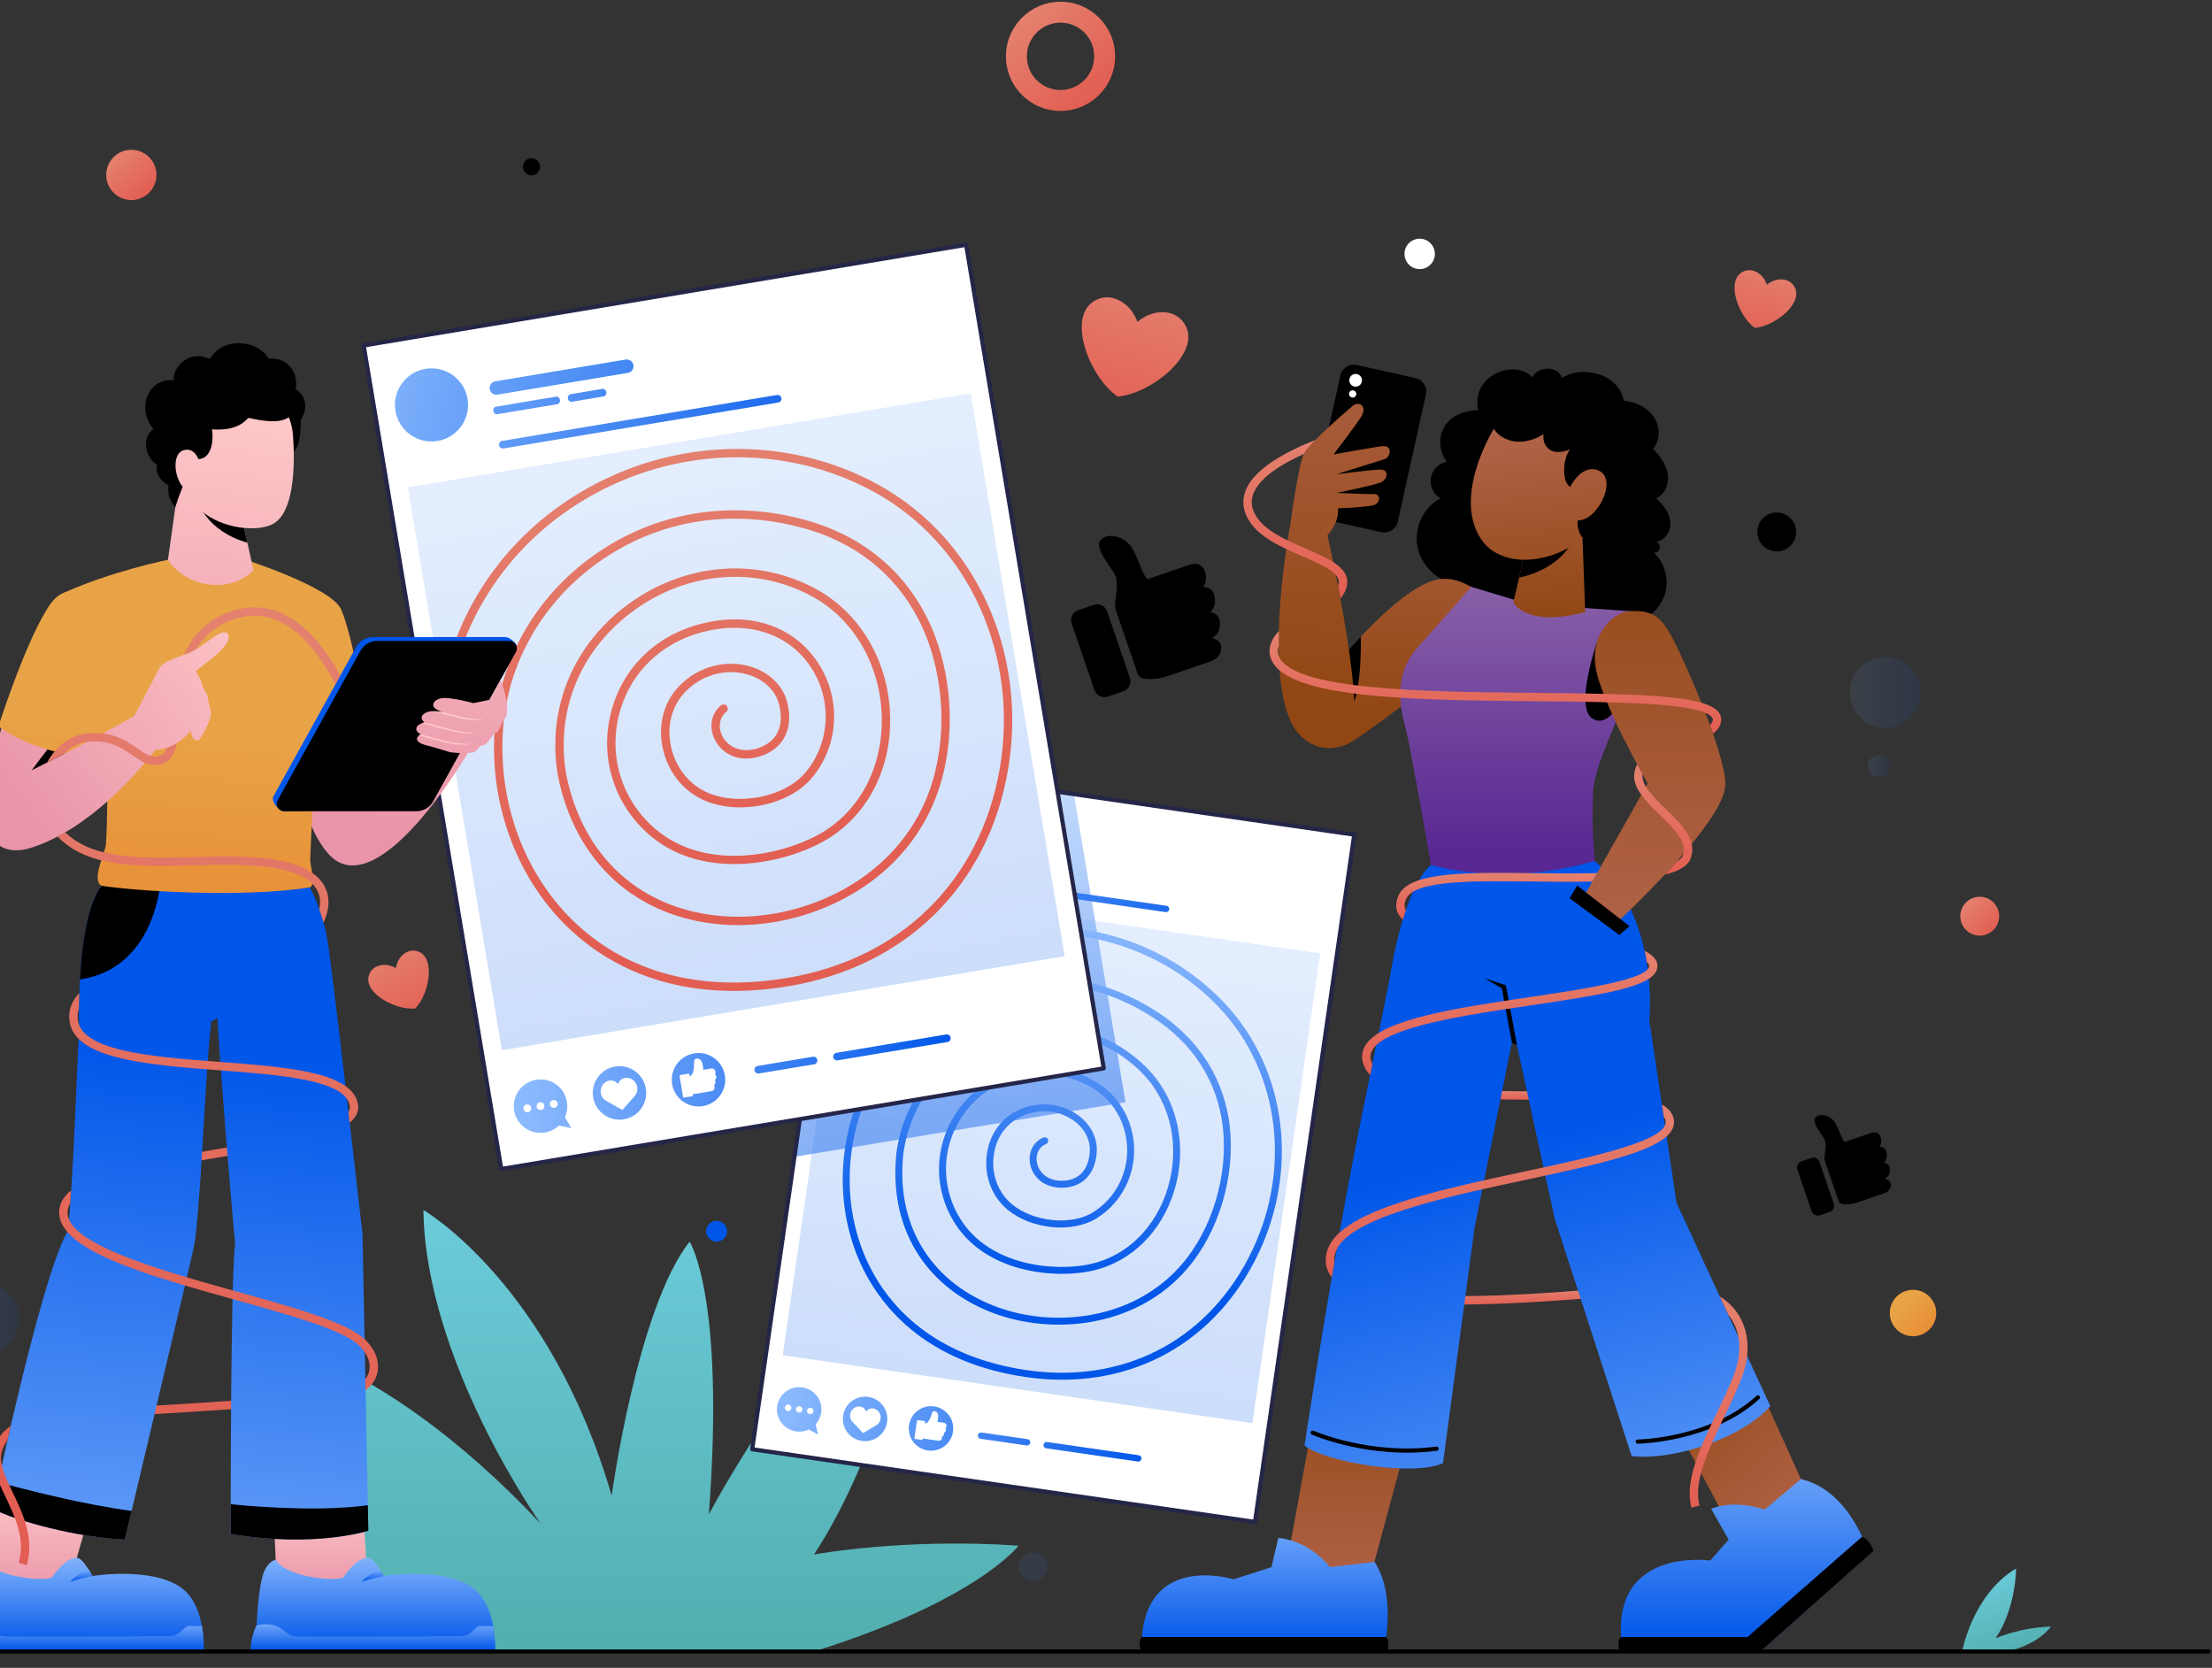<svg width="191" height="144" viewBox="0 0 191 144" fill="none" xmlns="http://www.w3.org/2000/svg">
<rect x="0" y="0" width="191" height="144" fill="#333333" stroke="none"/>
<g id="OBJECTS">
<g id="Group">
<path id="Vector" d="M169.426 142.588C169.426 142.588 170.314 137.67 174.085 135.422C174.085 135.422 174.085 138.847 172.32 141.442C172.32 141.442 174.465 140.508 177.095 140.438C177.095 140.438 176.034 142.004 173.26 142.588" fill="url(#paint0_linear_701_1480)"/>
<path id="Vector_2" d="M39.711 142.588C39.711 142.588 22.466 129.049 21.359 115.37C21.359 115.37 32.176 116.153 46.674 131.534C46.674 131.534 36.736 117.536 36.56 104.475C36.56 104.475 47.482 110.776 52.814 129.128C52.814 129.128 55.041 112.901 59.546 107.204C59.546 107.204 62.628 111.932 61.208 130.752C61.208 130.752 70.576 112.901 79.712 108.987C79.712 108.987 76.731 124.397 70.289 134.218C70.289 134.218 77.905 132.774 87.948 133.45C87.948 133.45 84.432 138.155 70.289 142.588" fill="url(#paint1_linear_701_1480)"/>
</g>
<g id="Group_2">
<g id="Group_3">
<g id="Group_4">
<path id="Vector_3" d="M116.937 72.064L73.523 65.791L64.95 125.129L108.364 131.402L116.937 72.064Z" fill="white"/>
<path id="Vector_4" opacity="0.5" d="M97.183 95.166L68.602 99.874L73.526 65.797L92.731 68.572L97.183 95.166Z" fill="url(#paint2_linear_701_1480)"/>
<path id="Vector_5" d="M116.937 72.064L73.523 65.791L64.95 125.129L108.364 131.402L116.937 72.064Z" stroke="#242548" stroke-width="0.361" stroke-miterlimit="10" stroke-linecap="round" stroke-linejoin="round"/>
<g id="XMLID_00000028302414874242687020000004706128536567872420_">
<path id="Vector_6" d="M74.972 120.608C73.922 120.456 72.949 121.183 72.797 122.234C72.646 123.284 73.373 124.257 74.423 124.409C75.47 124.56 76.443 123.833 76.595 122.782C76.747 121.732 76.02 120.759 74.972 120.608ZM75.962 122.737C75.896 122.873 75.787 122.981 75.662 123.057L74.52 123.737L73.615 122.761C73.516 122.653 73.442 122.518 73.418 122.369C73.315 121.753 73.941 121.2 74.536 121.536C74.698 121.631 74.789 121.872 74.789 121.872C74.789 121.872 74.943 121.666 75.125 121.621C75.791 121.467 76.234 122.175 75.962 122.737Z" fill="url(#paint3_linear_701_1480)"/>
<path id="Vector_7" d="M70.633 123.86L70.432 122.974C70.679 122.7 70.85 122.353 70.907 121.961C71.058 120.91 70.332 119.938 69.281 119.786C68.234 119.634 67.258 120.361 67.106 121.411C66.954 122.462 67.684 123.435 68.732 123.586C69.125 123.643 69.508 123.577 69.84 123.417L70.633 123.86ZM70.002 121.547C70.154 121.569 70.261 121.711 70.239 121.864C70.217 122.017 70.075 122.123 69.922 122.101C69.769 122.079 69.663 121.937 69.685 121.784C69.707 121.631 69.849 121.525 70.002 121.547ZM68.015 121.825C67.862 121.803 67.756 121.661 67.778 121.508C67.8 121.356 67.942 121.249 68.094 121.271C68.247 121.293 68.354 121.435 68.332 121.588C68.31 121.741 68.168 121.848 68.015 121.825ZM68.966 121.963C68.814 121.941 68.707 121.799 68.729 121.646C68.751 121.493 68.893 121.387 69.046 121.409C69.199 121.431 69.305 121.573 69.283 121.726C69.262 121.879 69.119 121.985 68.966 121.963Z" fill="url(#paint4_linear_701_1480)"/>
<path id="Vector_8" d="M80.664 121.43C79.617 121.279 78.641 122.005 78.489 123.056C78.337 124.106 79.067 125.08 80.115 125.231C81.165 125.383 82.138 124.656 82.29 123.605C82.442 122.555 81.714 121.582 80.664 121.43ZM81.679 123.494C81.664 123.596 81.59 123.679 81.498 123.712C81.508 123.749 81.512 123.789 81.507 123.83C81.492 123.932 81.421 124.015 81.326 124.044C81.34 124.085 81.344 124.125 81.338 124.166C81.317 124.312 81.178 124.416 81.032 124.394L79.676 124.199L79.665 124.272C79.66 124.304 79.632 124.325 79.6 124.321L79.008 124.236C78.976 124.231 78.954 124.202 78.958 124.17L79.177 122.658C79.182 122.626 79.211 122.604 79.243 122.608L79.835 122.694C79.867 122.699 79.888 122.728 79.884 122.759L79.864 122.9C79.925 122.886 79.985 122.871 80.006 122.862C80.197 122.756 80.325 122.456 80.424 122.174C80.429 122.159 80.436 122.137 80.439 122.115C80.466 122.015 80.507 121.865 80.638 121.841C80.704 121.828 80.792 121.854 80.859 121.906C80.944 121.97 80.995 122.065 81.008 122.177C81.019 122.306 80.996 122.578 80.935 122.755L81.501 122.837C81.647 122.858 81.751 122.996 81.73 123.143C81.721 123.206 81.686 123.266 81.638 123.308C81.671 123.363 81.688 123.43 81.679 123.494Z" fill="url(#paint5_linear_701_1480)"/>
</g>
<g id="Group_5">
<g id="Group_6">
<path id="Vector_9" d="M114.242 76.068C114.267 75.892 114.43 75.771 114.605 75.796C114.78 75.822 114.902 75.984 114.877 76.16C114.852 76.335 114.689 76.457 114.513 76.431C114.338 76.406 114.216 76.244 114.242 76.068Z" fill="white"/>
<path id="Vector_10" d="M112.976 75.886C113.001 75.711 113.164 75.589 113.339 75.615C113.515 75.64 113.637 75.803 113.611 75.978C113.586 76.154 113.423 76.275 113.248 76.25C113.072 76.225 112.951 76.062 112.976 75.886Z" fill="white"/>
<path id="Vector_11" d="M111.71 75.703C111.736 75.527 111.899 75.406 112.074 75.431C112.249 75.456 112.371 75.619 112.346 75.795C112.32 75.97 112.157 76.092 111.982 76.066C111.807 76.041 111.685 75.878 111.71 75.703Z" fill="white"/>
</g>
</g>
<g id="Group_7">
<path id="Vector_12" d="M79.47 71.714C79.382 72.321 79.094 72.849 78.68 73.241C78.117 73.775 77.324 74.056 76.496 73.936C75.669 73.817 74.987 73.323 74.598 72.651C74.313 72.158 74.186 71.57 74.273 70.963C74.481 69.528 75.812 68.533 77.247 68.74C78.682 68.948 79.677 70.279 79.47 71.714Z" fill="url(#paint6_linear_701_1480)"/>
<path id="Vector_13" d="M91.004 73.436L81.607 72.078C81.342 72.04 81.158 71.794 81.197 71.529C81.235 71.264 81.481 71.08 81.746 71.118L91.143 72.476C91.408 72.514 91.592 72.76 91.553 73.025C91.515 73.291 91.269 73.474 91.004 73.436Z" fill="url(#paint7_linear_701_1480)"/>
<path id="Vector_14" d="M85.479 74.035L81.178 73.414C81.042 73.394 80.948 73.268 80.967 73.132L80.975 73.08C80.995 72.944 81.121 72.85 81.256 72.87L85.558 73.491C85.694 73.511 85.788 73.637 85.768 73.772L85.76 73.825C85.741 73.961 85.615 74.055 85.479 74.035Z" fill="url(#paint8_linear_701_1480)"/>
<path id="Vector_15" d="M88.825 74.517L86.553 74.189C86.417 74.169 86.323 74.043 86.342 73.908L86.35 73.855C86.37 73.72 86.496 73.626 86.631 73.645L88.903 73.974C89.039 73.993 89.133 74.119 89.114 74.255L89.106 74.307C89.086 74.443 88.961 74.537 88.825 74.517Z" fill="url(#paint9_linear_701_1480)"/>
<path id="Vector_16" d="M100.65 78.75L80.849 75.888C80.698 75.867 80.594 75.727 80.616 75.577C80.638 75.427 80.777 75.323 80.927 75.345L100.728 78.206C100.878 78.228 100.982 78.367 100.961 78.517C100.939 78.668 100.8 78.772 100.65 78.75Z" fill="url(#paint10_linear_701_1480)"/>
</g>
<g id="Group_8">
<path id="Vector_17" d="M88.647 124.8L84.665 124.224C84.515 124.203 84.411 124.063 84.433 123.913C84.454 123.763 84.594 123.659 84.744 123.681L88.726 124.256C88.876 124.278 88.98 124.417 88.959 124.567C88.937 124.718 88.798 124.822 88.647 124.8Z" fill="url(#paint11_linear_701_1480)"/>
<path id="Vector_18" d="M98.248 126.188L90.333 125.045C90.183 125.023 90.079 124.884 90.1 124.734C90.122 124.583 90.262 124.479 90.412 124.501L98.327 125.645C98.477 125.666 98.581 125.806 98.559 125.956C98.538 126.106 98.398 126.21 98.248 126.188Z" fill="url(#paint12_linear_701_1480)"/>
</g>
<g id="Group_9" opacity="0.2">
<path id="Vector_19" d="M108.14 122.871L67.586 117.011L73.446 76.457L114 82.317L108.14 122.871Z" fill="url(#paint13_linear_701_1480)"/>
</g>
</g>
<g id="Group_10">
<path id="Vector_20" d="M108.316 108.92C104.421 116.394 97.051 120.117 88.593 118.895L88.468 118.877C80.652 117.705 76.821 113.623 74.981 110.409C72.362 105.822 72.048 99.984 74.141 94.787C75.986 90.217 79.836 86.708 84.705 85.162C89.797 83.542 95.181 84.313 99.867 87.332C103.267 89.523 105.411 92.669 106.07 96.435C106.802 100.631 105.594 105.542 102.992 108.949C98.63 114.659 90.858 115.43 85.436 113.241C79.684 110.916 76.686 105.752 77.418 99.43C78.123 94.55 81.393 90.729 86.165 89.202C90.892 87.693 95.868 88.891 99.156 92.337C101.683 94.979 102.546 98.966 101.412 102.74C100.329 106.342 97.691 108.946 94.353 109.708C91.185 110.431 85.141 109.943 82.41 105.556C80.605 102.651 80.639 99.055 82.503 96.172C84.393 93.242 87.686 91.784 91.311 92.272C94.71 92.72 97.131 94.813 97.778 97.855C98.389 100.727 97.144 103.678 94.677 105.195C92.561 106.498 89.033 106.143 86.977 104.422C85.663 103.321 84.996 101.594 85.194 99.804C85.38 98.094 86.31 96.683 87.745 95.937C89.399 95.08 91.367 95.158 92.883 96.142C94.101 96.934 94.781 98.175 94.702 99.46C94.635 100.512 94.264 101.352 93.627 101.891C93.029 102.397 92.201 102.623 91.295 102.526C89.754 102.367 89.05 101.272 88.929 100.386C88.792 99.425 89.264 98.552 90.097 98.214C90.251 98.151 90.426 98.225 90.489 98.38C90.551 98.534 90.477 98.709 90.323 98.772C89.739 99.006 89.425 99.608 89.524 100.305C89.615 100.974 90.153 101.795 91.36 101.931C92.099 102.007 92.768 101.831 93.242 101.431C93.757 100.995 94.046 100.321 94.1 99.421C94.166 98.356 93.591 97.319 92.555 96.647C91.22 95.777 89.484 95.711 88.023 96.472C86.769 97.123 85.955 98.362 85.792 99.869C85.617 101.459 86.204 102.989 87.363 103.958C89.208 105.503 92.477 105.842 94.364 104.681C96.613 103.297 97.749 100.604 97.19 97.979C96.599 95.198 94.37 93.293 91.231 92.867C87.844 92.414 84.77 93.771 83.006 96.497C81.273 99.183 81.238 102.533 82.921 105.239C85.486 109.362 91.212 109.81 94.219 109.124C97.344 108.41 99.817 105.959 100.836 102.566C101.907 98.998 101.099 95.238 98.723 92.751C95.595 89.475 90.853 88.335 86.349 89.776C81.8 91.229 78.684 94.868 78.014 99.508C77.316 105.537 80.174 110.468 85.662 112.682C90.871 114.789 98.335 114.055 102.513 108.587C105.019 105.305 106.182 100.576 105.477 96.542C104.85 92.945 102.794 89.936 99.542 87.839C95.012 84.919 89.806 84.173 84.886 85.736C80.189 87.228 76.476 90.612 74.701 95.015C72.672 100.042 72.974 105.684 75.504 110.112C77.276 113.21 80.982 117.146 88.557 118.284L88.679 118.302C96.876 119.486 104.01 115.881 107.786 108.641C111.608 101.312 110.592 92.605 105.262 86.981C100.241 81.682 92.581 79.449 85.276 81.153C78.803 82.662 73.622 87.017 71.062 92.984L71.348 91.012C74.189 85.763 79.118 81.97 85.139 80.569C92.652 78.815 100.532 81.114 105.699 86.567C111.204 92.377 112.26 101.359 108.316 108.92Z" fill="url(#paint14_linear_701_1480)"/>
</g>
</g>
<g id="Group_11">
<g id="Group_12">
<path id="Vector_21" d="M83.425 21.136L31.402 29.828L43.283 100.932L95.305 92.24L83.425 21.136Z" fill="white"/>
<path id="Vector_22" d="M83.425 21.136L31.402 29.828L43.283 100.932L95.305 92.24L83.425 21.136Z" stroke="#242548" stroke-width="0.361" stroke-miterlimit="10" stroke-linecap="round" stroke-linejoin="round"/>
<g id="XMLID_00000008118674174174683220000005492771862651066295_">
<path id="Vector_23" d="M53.113 92.085C51.854 92.295 51.005 93.483 51.216 94.742C51.426 96.001 52.615 96.85 53.873 96.639C55.128 96.43 55.977 95.241 55.766 93.982C55.556 92.723 54.367 91.875 53.113 92.085ZM55.024 94.161C54.999 94.341 54.913 94.505 54.798 94.638L53.739 95.834L52.345 95.048C52.193 94.959 52.058 94.833 51.976 94.67C51.633 94.002 52.148 93.139 52.952 93.307C53.172 93.356 53.365 93.599 53.365 93.599C53.365 93.599 53.466 93.307 53.658 93.189C54.364 92.769 55.131 93.418 55.024 94.161Z" fill="url(#paint15_linear_701_1480)"/>
<path id="Vector_24" d="M49.331 97.399L48.776 96.456C48.959 96.053 49.028 95.593 48.95 95.122C48.739 93.864 47.551 93.015 46.292 93.225C45.037 93.435 44.185 94.624 44.395 95.883C44.605 97.142 45.798 97.99 47.053 97.78C47.524 97.701 47.938 97.485 48.26 97.18L49.331 97.399ZM47.761 94.98C47.944 94.949 48.118 95.073 48.148 95.256C48.179 95.44 48.055 95.613 47.872 95.644C47.689 95.674 47.515 95.55 47.485 95.367C47.454 95.184 47.578 95.011 47.761 94.98ZM45.587 96.025C45.404 96.056 45.231 95.932 45.2 95.749C45.169 95.566 45.293 95.392 45.476 95.362C45.66 95.331 45.833 95.455 45.864 95.638C45.894 95.821 45.77 95.995 45.587 96.025ZM46.728 95.835C46.544 95.866 46.371 95.742 46.34 95.558C46.309 95.375 46.433 95.202 46.617 95.171C46.8 95.14 46.973 95.264 47.004 95.448C47.035 95.631 46.911 95.804 46.728 95.835Z" fill="url(#paint16_linear_701_1480)"/>
<path id="Vector_25" d="M59.933 90.946C58.678 91.156 57.825 92.345 58.036 93.604C58.246 94.862 59.438 95.71 60.693 95.501C61.952 95.29 62.801 94.102 62.59 92.843C62.38 91.584 61.192 90.736 59.933 90.946ZM61.85 92.939C61.87 93.061 61.816 93.184 61.722 93.255C61.748 93.293 61.767 93.337 61.776 93.387C61.796 93.509 61.746 93.631 61.647 93.698C61.678 93.74 61.697 93.784 61.705 93.834C61.734 94.009 61.614 94.178 61.438 94.208L59.813 94.479L59.828 94.567C59.834 94.605 59.809 94.641 59.771 94.647L59.061 94.766C59.023 94.772 58.987 94.747 58.981 94.709L58.678 92.897C58.672 92.859 58.697 92.823 58.735 92.817L59.445 92.698C59.483 92.692 59.519 92.717 59.525 92.755L59.553 92.923C59.618 92.885 59.682 92.847 59.702 92.828C59.882 92.637 59.919 92.246 59.929 91.888C59.93 91.868 59.929 91.841 59.925 91.814C59.92 91.69 59.912 91.503 60.053 91.428C60.125 91.389 60.234 91.386 60.33 91.421C60.451 91.464 60.544 91.554 60.6 91.678C60.659 91.821 60.732 92.142 60.727 92.367L61.406 92.253C61.582 92.224 61.751 92.344 61.78 92.52C61.793 92.596 61.775 92.678 61.735 92.743C61.794 92.792 61.837 92.863 61.85 92.939Z" fill="url(#paint17_linear_701_1480)"/>
</g>
<g id="Group_13">
<g id="Group_14">
<path id="Vector_26" d="M81.818 26.705C81.783 26.495 81.925 26.296 82.135 26.261C82.345 26.226 82.544 26.368 82.579 26.578C82.614 26.789 82.472 26.988 82.262 27.023C82.052 27.058 81.853 26.916 81.818 26.705Z" fill="white"/>
<path id="Vector_27" d="M80.302 26.959C80.267 26.749 80.409 26.55 80.619 26.515C80.829 26.48 81.028 26.622 81.063 26.832C81.098 27.042 80.956 27.241 80.746 27.276C80.536 27.311 80.337 27.169 80.302 26.959Z" fill="white"/>
<path id="Vector_28" d="M78.79 27.211C78.755 27.001 78.897 26.802 79.107 26.767C79.318 26.732 79.516 26.874 79.551 27.084C79.587 27.295 79.445 27.493 79.235 27.528C79.025 27.563 78.826 27.421 78.79 27.211Z" fill="white"/>
</g>
</g>
<g id="Group_15">
<path id="Vector_29" d="M40.372 34.439C40.493 35.167 40.356 35.877 40.026 36.477C39.576 37.295 38.77 37.907 37.778 38.073C36.787 38.238 35.825 37.922 35.135 37.295C34.628 36.834 34.267 36.208 34.145 35.48C33.858 33.76 35.019 32.134 36.738 31.847C38.458 31.559 40.084 32.72 40.372 34.439Z" fill="url(#paint18_linear_701_1480)"/>
<path id="Vector_30" d="M54.217 32.193L42.956 34.074C42.639 34.127 42.339 33.913 42.285 33.595C42.232 33.278 42.447 32.977 42.764 32.924L54.025 31.043C54.342 30.99 54.643 31.204 54.696 31.522C54.749 31.84 54.535 32.14 54.217 32.193Z" fill="url(#paint19_linear_701_1480)"/>
<path id="Vector_31" d="M48.106 34.9L42.952 35.761C42.789 35.788 42.635 35.678 42.608 35.516L42.598 35.453C42.571 35.29 42.681 35.136 42.843 35.109L47.998 34.248C48.16 34.221 48.314 34.331 48.341 34.494L48.352 34.556C48.379 34.719 48.269 34.873 48.106 34.9Z" fill="url(#paint20_linear_701_1480)"/>
<path id="Vector_32" d="M52.108 34.23L49.386 34.685C49.223 34.712 49.069 34.602 49.042 34.44L49.032 34.377C49.004 34.214 49.114 34.06 49.277 34.033L51.999 33.578C52.162 33.551 52.316 33.661 52.343 33.824L52.354 33.886C52.381 34.049 52.271 34.203 52.108 34.23Z" fill="url(#paint21_linear_701_1480)"/>
<path id="Vector_33" d="M67.202 34.754L43.475 38.718C43.295 38.748 43.125 38.627 43.094 38.447C43.064 38.267 43.186 38.096 43.366 38.066L67.093 34.102C67.273 34.072 67.443 34.194 67.473 34.374C67.504 34.554 67.382 34.724 67.202 34.754Z" fill="url(#paint22_linear_701_1480)"/>
</g>
<g id="Group_16">
<path id="Vector_34" d="M70.302 91.889L65.53 92.686C65.35 92.716 65.179 92.594 65.149 92.415C65.119 92.235 65.24 92.064 65.42 92.034L70.193 91.237C70.373 91.207 70.543 91.328 70.573 91.508C70.603 91.689 70.482 91.859 70.302 91.889Z" fill="url(#paint23_linear_701_1480)"/>
<path id="Vector_35" d="M81.811 89.967L72.326 91.551C72.147 91.581 71.976 91.46 71.946 91.28C71.916 91.1 72.037 90.93 72.217 90.9L81.702 89.315C81.882 89.285 82.052 89.406 82.082 89.587C82.113 89.766 81.991 89.937 81.811 89.967Z" fill="url(#paint24_linear_701_1480)"/>
</g>
<g id="Group_17" opacity="0.2">
<path id="Vector_36" d="M91.933 82.553L43.337 90.672L35.219 42.075L83.815 33.957L91.933 82.553Z" fill="url(#paint25_linear_701_1480)"/>
</g>
</g>
<g id="Group_18">
<path id="Vector_37" d="M87.03 66.509C85.302 76.495 78.222 83.455 68.087 85.148L67.937 85.173C58.555 86.689 52.675 83.414 49.391 80.406C44.713 76.11 42.219 69.536 42.717 62.819C43.158 56.909 46.285 51.482 51.297 47.93C56.537 44.212 62.986 43.127 69.458 44.87C74.154 46.138 77.76 48.957 79.892 53.03C82.265 57.568 82.678 63.635 80.943 68.489C78.034 76.624 69.414 80.35 62.402 79.826C54.964 79.266 49.642 74.448 48.168 66.938C47.191 61.09 49.539 55.518 54.446 52.024C59.309 48.566 65.447 48.12 70.474 50.863C74.335 52.965 76.781 57.216 76.862 61.954C76.94 66.477 74.87 70.423 71.326 72.517C67.962 74.504 60.859 76.156 56.127 72.129C52.997 69.462 51.72 65.33 52.802 61.347C53.896 57.299 57.133 54.425 61.464 53.657C65.522 52.928 69.06 54.44 70.914 57.687C72.665 60.754 72.316 64.589 70.046 67.229C68.099 69.496 63.927 70.38 60.943 69.16C59.036 68.379 57.64 66.645 57.212 64.522C56.8 62.496 57.349 60.539 58.719 59.16C60.3 57.574 62.584 56.943 64.68 57.516C66.365 57.978 67.598 59.15 67.977 60.651C68.285 61.882 68.168 62.978 67.636 63.829C67.135 64.627 66.269 65.189 65.196 65.409C63.373 65.79 62.166 64.794 61.704 63.824C61.195 62.773 61.416 61.6 62.246 60.908C62.4 60.78 62.627 60.801 62.756 60.955C62.884 61.109 62.864 61.336 62.709 61.465C62.127 61.947 61.986 62.75 62.355 63.513C62.705 64.246 63.621 64.99 65.053 64.704C65.927 64.521 66.629 64.074 67.026 63.444C67.457 62.756 67.541 61.877 67.274 60.827C66.96 59.582 65.921 58.606 64.489 58.215C62.642 57.706 60.629 58.266 59.233 59.672C58.035 60.876 57.557 62.593 57.921 64.379C58.302 66.264 59.533 67.802 61.216 68.488C63.894 69.583 67.763 68.775 69.499 66.756C71.569 64.348 71.886 60.848 70.286 58.045C68.591 55.075 65.341 53.71 61.59 54.369C57.545 55.089 54.52 57.767 53.497 61.535C52.494 65.245 53.679 69.095 56.596 71.579C61.042 75.364 67.764 73.784 70.959 71.898C74.276 69.937 76.213 66.225 76.139 61.966C76.061 57.487 73.761 53.475 70.129 51.496C65.349 48.887 59.5 49.315 54.867 52.613C50.188 55.941 47.95 61.249 48.879 66.809C50.284 73.971 55.361 78.574 62.458 79.103C69.196 79.611 77.476 76.041 80.262 68.248C81.932 63.573 81.535 57.73 79.253 53.368C77.218 49.477 73.764 46.782 69.271 45.569C63.014 43.881 56.779 44.931 51.715 48.52C46.88 51.947 43.864 57.181 43.441 62.875C42.956 69.374 45.365 75.727 49.883 79.874C53.045 82.775 58.73 85.928 67.823 84.46L67.969 84.436C77.791 82.795 84.644 76.056 86.322 66.383C88.019 56.589 83.672 46.988 75.51 42.494C67.82 38.261 58.23 38.505 50.485 43.129C43.623 47.224 39.281 54.107 38.531 61.878L38.137 59.516C39.472 52.464 43.731 46.316 50.114 42.509C58.079 37.754 67.947 37.505 75.859 41.861C84.289 46.503 88.782 56.406 87.03 66.509Z" fill="url(#paint26_linear_701_1480)"/>
</g>
</g>
</g>
<g id="Group_19">
<g id="Group_20">
<path id="Vector_38" d="M126.045 112.631C126.004 112.631 125.963 112.631 125.922 112.631L125.923 111.909C125.964 111.909 126.005 111.909 126.045 111.909C129.807 111.909 133.971 111.617 137.19 111.361L137.247 112.082C134.016 112.338 129.832 112.631 126.045 112.631Z" fill="url(#paint27_linear_701_1480)"/>
<path id="Vector_39" d="M133.342 94.958L132.394 94.951C131.177 94.943 129.918 94.935 128.699 94.908L128.715 94.186C129.928 94.212 131.184 94.221 132.398 94.228L133.347 94.235L133.342 94.958Z" fill="url(#paint28_linear_701_1480)"/>
</g>
<g id="Group_21">
<path id="Vector_40" d="M125.917 50.534C124.253 50.257 122.781 48.943 122.415 47.296C122.048 45.649 122.876 43.782 124.388 43.033C123.783 42.688 123.432 41.947 123.55 41.26C123.667 40.574 124.244 39.991 124.929 39.867C123.757 38.313 124.276 35.545 127.632 35.407C126.992 32.293 130.918 30.978 132.296 32.577C132.605 32.042 133.097 31.861 133.599 31.834C134.248 31.8 134.758 32.163 134.847 32.638C135.923 31.981 137.006 32.016 138.059 32.325C139.113 32.634 140.034 33.508 140.202 34.592C141.202 34.69 142.206 35.141 142.782 35.965C143.358 36.789 143.401 38.009 142.732 38.76C143.328 39.356 143.859 40.069 143.998 40.901C144.136 41.732 143.777 42.69 143.005 43.026C143.595 43.561 144.133 44.228 144.223 45.019C144.313 45.81 143.784 46.706 142.99 46.763C143.216 46.834 143.37 47.087 143.328 47.32C143.287 47.554 143.055 47.738 142.818 47.726C143.63 48.5 144.036 49.679 143.873 50.788C143.71 51.898 142.981 52.91 141.981 53.417C141.204 53.811 140.312 53.903 139.442 53.945C135.422 54.142 131.358 53.414 127.656 51.832" fill="black"/>
<path id="Vector_41" d="M128.697 51.369C128.697 51.369 128.014 51.186 127.473 50.907C126.731 50.523 125.824 49.882 124.43 49.986C120.547 50.275 112.722 60.403 112.801 60.857C112.881 61.312 115.441 64.39 116.176 64.309C116.911 64.228 126.298 57.023 126.711 56.437C127.124 55.85 128.697 51.369 128.697 51.369Z" fill="url(#paint29_linear_701_1480)"/>
<path id="Vector_42" d="M116.94 60.565C116.532 61.714 114.765 60.97 113.262 60.07C114.017 58.975 115.643 56.926 117.507 54.957C117.522 56.402 117.468 59.094 116.94 60.565Z" fill="black"/>
<path id="Vector_43" d="M113.316 122.912L110.949 135.92C110.949 135.92 115.47 137.166 118.191 136.658L121.42 124.665" fill="url(#paint30_linear_701_1480)"/>
<path id="Vector_44" d="M144.527 122.772L150.64 134.218C150.64 134.218 154.816 132.086 156.481 129.874L151.19 118.146" fill="url(#paint31_linear_701_1480)"/>
<path id="Vector_45" d="M144.762 103.839L142.41 88.064C142.41 88.064 143.379 79.278 137.705 74.33L123.554 74.682C123.554 74.682 121.756 75.817 120.372 82.39C119.509 87.329 117.656 95.535 116.186 103.561C114.198 114.426 112.641 124.801 112.641 124.801C114.457 126.257 122.068 127.503 124.598 126.324L127.326 105.984L130.544 90.033L130.984 90.259L134.245 105.223L140.891 125.725C144.762 126.119 150.574 124.043 152.858 121.4L144.762 103.839Z" fill="url(#paint32_linear_701_1480)"/>
<path id="Vector_46" d="M113.352 123.695C113.352 123.695 118.195 125.84 124.042 125.079" stroke="black" stroke-width="0.361" stroke-miterlimit="10" stroke-linecap="round" stroke-linejoin="round"/>
<path id="Vector_47" d="M141.414 124.468C141.414 124.468 147.688 124.387 151.793 120.65" stroke="black" stroke-width="0.361" stroke-miterlimit="10" stroke-linecap="round" stroke-linejoin="round"/>
<path id="Vector_48" d="M131.164 51.91C131.164 51.91 129.115 51.298 127.032 50.668C127.032 50.668 124.729 53.307 122.368 55.951C120.275 58.294 120.924 61.169 121.332 62.724C121.849 64.693 123.558 74.681 123.558 74.681C123.558 74.681 129.838 76.638 137.709 74.328C137.709 74.328 137.389 71.634 137.564 68.332C137.674 66.274 139.273 63.171 139.964 61.145C141.766 55.87 142.09 52.867 142.09 52.867L136.871 52.494L131.164 51.91Z" fill="url(#paint33_linear_701_1480)"/>
<path id="Vector_49" d="M137.923 55.369C137.923 55.369 135.933 61.008 137.49 62.031C139.347 63.251 140.966 58.396 140.966 58.396" fill="black"/>
<path id="Vector_50" d="M132.163 44.986C132.163 44.986 131.404 49.249 130.664 51.977C130.664 51.977 131.675 54.217 136.877 52.849L136.602 45.31L132.163 44.986Z" fill="url(#paint34_linear_701_1480)"/>
<path id="Vector_51" d="M136.614 45.487L135.989 46.314C135.989 46.314 135.129 48.995 131.184 49.873C131.722 47.478 132.166 44.984 132.166 44.984L136.607 45.31L136.614 45.487Z" fill="black"/>
<path id="Vector_52" d="M129.712 35.877C128.142 38.08 125.673 43.199 127.882 46.544C130.091 49.889 137.01 48.415 139.306 43.072C142.587 35.436 132.741 31.628 129.712 35.877Z" fill="url(#paint35_linear_701_1480)"/>
<g id="Group_22">
<path id="Vector_53" d="M119.284 45.944L114.205 44.821C113.567 44.681 113.165 44.049 113.305 43.411L115.737 32.416C115.877 31.778 116.509 31.375 117.146 31.516L122.226 32.639C122.863 32.78 123.266 33.412 123.125 34.049L120.694 45.045C120.553 45.683 119.922 46.085 119.284 45.944Z" fill="black"/>
<path id="Vector_54" d="M117.591 32.954C117.526 33.249 117.233 33.436 116.938 33.371C116.642 33.305 116.455 33.013 116.521 32.717C116.586 32.422 116.879 32.235 117.175 32.3C117.47 32.365 117.657 32.658 117.591 32.954Z" fill="white"/>
<path id="Vector_55" d="M117.104 34.081C117.067 34.25 116.899 34.357 116.73 34.319C116.561 34.282 116.454 34.114 116.492 33.945C116.529 33.776 116.697 33.669 116.866 33.707C117.035 33.744 117.142 33.911 117.104 34.081Z" fill="white"/>
</g>
<path id="Vector_56" d="M119.222 38.532C118.393 38.659 115.153 39.231 115.153 39.231C115.153 39.231 117.268 36.455 117.564 35.93C118.044 35.08 117.386 34.601 116.818 35.033C116.818 35.033 113.098 38.177 112.605 39.122C112.112 40.067 111.413 45.266 111.413 45.266C111.413 45.266 109.091 57.445 111.5 62.395C112.207 63.846 113.909 65.207 116.231 64.288C118.552 63.369 114.618 46.211 114.618 46.211C114.618 46.211 115.632 45.218 115.536 43.889C115.536 43.889 118.171 43.787 118.646 43.602C119.252 43.365 119.202 42.65 118.646 42.656C117.711 42.666 115.399 42.559 115.399 42.559C115.399 42.559 118.904 41.843 119.29 41.629C119.828 41.331 119.958 40.514 119.15 40.541C118.342 40.569 115.386 40.944 115.386 40.944C115.386 40.944 119.403 39.707 119.624 39.615C120.044 39.44 120.342 38.361 119.222 38.532Z" fill="url(#paint36_linear_701_1480)"/>
<path id="Vector_57" d="M118.692 134.855L114.834 135.309C114.834 135.309 113.163 133.045 110.379 132.785L109.785 135.309L106.519 136.355C106.519 136.355 98.352 133.834 98.575 142.59H119.474C119.474 142.59 120.657 137.89 118.692 134.855Z" fill="url(#paint37_linear_701_1480)"/>
<path id="Vector_58" d="M119.681 141.338C120.04 141.696 119.79 142.588 119.79 142.588H98.566C98.337 142.123 98.348 141.524 98.602 141.338H119.681Z" fill="black"/>
<path id="Vector_59" d="M155.507 127.701L152.376 130.338C152.376 130.338 149.932 129.416 147.749 130.267L149.263 132.933L147.678 134.733C147.678 134.733 138.607 133.451 140.129 142.59H151.995L161.371 134.219C161.371 134.219 159.884 128.731 155.507 127.701Z" fill="url(#paint38_linear_701_1480)"/>
<path id="Vector_60" d="M161.765 133.905L151.997 142.589H139.824C139.748 142.148 139.663 141.571 139.986 141.339H150.895L160.788 132.678C161.55 133.02 161.765 133.905 161.765 133.905Z" fill="black"/>
<path id="Vector_61" d="M140.701 52.768C142.77 52.67 143.459 53.262 144.489 55.242C145.688 57.547 149.24 65.712 148.963 67.972C148.549 71.353 139.773 79.504 139.773 79.504L136.883 77.191L142.274 67.65C142.274 67.65 138.123 60.408 137.754 57.455C137.385 54.504 139.456 52.827 140.701 52.768Z" fill="url(#paint39_linear_701_1480)"/>
<path id="Vector_62" d="M141.897 39.836L141.792 42.824C141.792 42.824 138.124 48.382 136.679 46.484C136.285 45.964 136.18 45.429 136.235 44.924C137.991 45.003 139.891 41.083 137.806 40.544C136.925 40.317 136.065 41.09 135.577 42.047C135.346 41.863 135.172 41.596 135.114 41.22C134.872 39.626 135.566 38.799 135.566 38.799C135.566 38.799 134.457 39.316 133.777 38.799C133.098 38.279 133.29 37.484 133.29 37.484C133.29 37.484 131.62 38.626 130.03 37.899C128.437 37.173 128.704 35.717 128.704 35.717L129.546 33.505C129.546 33.505 130.789 33.227 131.931 33.021C133.073 32.812 133.456 32.985 134.666 33.122C135.877 33.263 136.014 33.364 137.665 33.748C139.317 34.127 138.229 33.953 140.856 36.689C143.487 39.42 141.897 39.836 141.897 39.836Z" fill="black"/>
<path id="Vector_63" d="M136.185 76.461L140.706 79.967L139.827 80.722L135.531 77.559L136.185 76.461Z" fill="black"/>
<path id="Vector_64" d="M130.993 90.259L130.025 85.064L128.18 84.465L129.678 85.329L130.553 90.034L130.993 90.259Z" fill="black"/>
</g>
<g id="Group_23">
<path id="Vector_65" d="M150.381 118.99C149.969 120.063 149.42 121.208 148.885 122.321C147.559 125.078 146.19 127.933 146.75 129.982L146.052 130.169C145.42 127.861 146.851 124.887 148.235 122.007C148.762 120.909 149.304 119.778 149.706 118.73C150.493 116.685 150.294 114.813 149.229 113.505C149.225 113.501 149.225 113.501 149.225 113.501L148.499 111.926C150.764 113.335 151.505 116.056 150.381 118.99Z" fill="url(#paint40_linear_701_1480)"/>
<path id="Vector_66" d="M131.842 101.842C124.435 103.429 116.041 105.228 115.264 108.285C115.196 108.559 115.178 108.816 115.214 109.051C115.141 109.466 115.069 109.878 115.001 110.287C114.502 109.669 114.357 108.935 114.563 108.108C115.449 104.617 123.705 102.847 131.691 101.134C137.537 99.884 144.16 98.464 143.813 96.751C143.788 96.635 143.737 96.523 143.662 96.422L143.503 95.367C144.077 95.689 144.42 96.108 144.521 96.607C145.013 99.02 139.199 100.267 131.842 101.842Z" fill="url(#paint41_linear_701_1480)"/>
<path id="Vector_67" d="M132.221 86.796C126.403 87.66 119.809 88.639 118.533 90.601C118.335 90.904 118.288 91.219 118.382 91.562C118.414 91.671 118.454 91.775 118.508 91.876C118.443 92.187 118.378 92.501 118.313 92.816C118.006 92.505 117.796 92.147 117.688 91.757C117.536 91.212 117.616 90.688 117.926 90.211C119.379 87.97 125.854 87.013 132.116 86.084C136.774 85.394 142.566 84.534 142.392 83.331C142.385 83.277 142.327 83.19 142.201 83.078C142.15 82.756 142.089 82.424 142.013 82.088C142.689 82.453 143.046 82.829 143.104 83.226C143.372 85.054 139.354 85.741 132.221 86.796Z" fill="url(#paint42_linear_701_1480)"/>
<path id="Vector_68" d="M137.907 75.38L137.491 76.114C135.862 76.153 134.127 76.128 132.436 76.11C127.396 76.045 122.182 75.98 121.434 77.577C121.246 77.974 121.228 78.303 121.39 78.596C121.304 78.849 121.217 79.12 121.127 79.409C120.368 78.69 120.498 77.873 120.78 77.27C121.726 75.254 126.695 75.315 132.447 75.387C134.279 75.409 136.173 75.434 137.907 75.38Z" fill="url(#paint43_linear_701_1480)"/>
<path id="Vector_69" d="M145.95 74.204C145.715 74.764 144.916 75.237 143.76 75.512C144.111 75.136 144.465 74.746 144.819 74.348C144.822 74.348 144.822 74.345 144.826 74.345C145.104 74.178 145.245 74.019 145.285 73.922C145.784 72.751 144.584 71.584 143.312 70.348C142.073 69.145 140.794 67.902 141.162 66.522C141.213 66.334 141.281 66.157 141.368 65.994C141.541 66.319 141.7 66.612 141.834 66.85C141.704 67.786 142.734 68.78 143.814 69.832C145.205 71.179 146.64 72.578 145.95 74.204Z" fill="url(#paint44_linear_701_1480)"/>
<path id="Vector_70" d="M148.591 62.388C148.5 62.749 148.283 63.06 147.918 63.331C147.832 63.092 147.745 62.846 147.658 62.601C147.778 62.478 147.853 62.351 147.89 62.214C147.915 62.106 147.897 62.023 147.824 61.932C146.853 60.678 139.655 60.61 132.692 60.545C121.747 60.444 110.43 60.339 109.653 56.57C109.512 55.891 109.787 55.146 110.437 54.471C110.426 54.904 110.419 55.342 110.426 55.775C110.351 55.977 110.314 56.202 110.361 56.425C111.019 59.623 123.041 59.735 132.699 59.822C141.696 59.905 147.268 60.032 148.395 61.488C148.601 61.752 148.67 62.062 148.591 62.388Z" fill="url(#paint45_linear_701_1480)"/>
<path id="Vector_71" d="M116.225 50.85C116.131 51.128 115.972 51.403 115.748 51.663C115.679 51.298 115.614 50.94 115.549 50.597C115.885 49.567 114.606 48.953 112.488 48.039C110.675 47.258 108.626 46.373 107.751 44.783C107.278 43.927 107.235 43.06 107.614 42.207C108.42 40.404 111.083 38.973 113.576 37.99C113.114 38.456 112.749 38.868 112.619 39.121C112.608 39.143 112.597 39.168 112.582 39.194C110.649 40.068 108.861 41.188 108.275 42.503C107.986 43.143 108.022 43.779 108.384 44.436C109.139 45.806 111.068 46.641 112.774 47.374C114.855 48.274 116.821 49.123 116.225 50.85Z" fill="url(#paint46_linear_701_1480)"/>
</g>
</g>
<g id="Group_24">
<g id="Group_25">
<path id="Vector_72" d="M12.886 122.114L12.848 121.392C13.339 121.366 13.845 121.337 14.363 121.305C16.566 121.168 18.544 121.044 20.446 120.908L20.498 121.629C18.593 121.765 16.613 121.89 14.408 122.027C13.888 122.058 13.381 122.088 12.886 122.114Z" fill="url(#paint47_linear_701_1480)"/>
<path id="Vector_73" d="M16.652 100.309L16.527 99.598C17.377 99.448 18.234 99.303 19.085 99.16C19.594 99.074 20.1 98.988 20.6 98.902L20.722 99.615C20.221 99.701 19.715 99.786 19.206 99.872C18.356 100.016 17.5 100.161 16.652 100.309Z" fill="url(#paint48_linear_701_1480)"/>
</g>
<g id="XMLID_263_">
<path id="Vector_74" d="M23.8 134.673L23.535 127.984L31.221 127.846L31.799 137.671C31.799 137.671 24.757 138.215 23.8 134.673Z" fill="url(#paint49_linear_701_1480)"/>
<path id="Vector_75" d="M-1.34 134.673L0.817 126.738C0.817 126.738 8.659 128.491 8.474 128.491C8.289 128.491 5.66 137.947 5.66 137.947C5.66 137.947 -1.375 138.18 -1.34 134.673Z" fill="url(#paint50_linear_701_1480)"/>
<path id="Vector_76" d="M31.303 106.58C31.303 106.58 28.709 83.631 28.259 81.071C27.808 78.511 26.751 76.618 26.751 76.618C25.146 75.915 9.33 76.028 9.33 76.028C6.965 77.359 6.748 85.578 6.832 88.89C6.59 93.214 6.409 100.098 5.898 106.187C3.476 110.304 -0.641 130.266 -0.641 130.266C1.343 131.304 6.74 132.772 10.776 132.925C10.776 132.925 16.015 110.859 16.691 107.902C17.311 105.207 17.651 93.42 18.239 88.196C18.239 88.196 18.503 88.059 18.779 87.897C18.931 91.12 19.904 103.363 20.306 107.365C19.887 110.561 19.922 132.448 19.922 132.448C27.244 133.656 31.806 132.162 31.806 132.162L31.303 106.58Z" fill="url(#paint51_linear_701_1480)"/>
<path id="Vector_77" d="M-0.153 127.971C2.344 128.65 7.301 129.922 11.367 130.449C11.002 131.978 10.777 132.925 10.777 132.925C6.741 132.773 1.343 131.306 -0.641 130.265C-0.641 130.265 -0.46 129.391 -0.153 127.971Z" fill="black"/>
<path id="Vector_78" d="M31.806 132.162C31.806 132.162 27.242 133.658 19.922 132.448C19.922 132.448 19.922 131.461 19.922 129.875C19.922 129.875 26.888 130.634 31.763 129.962L31.806 132.162Z" fill="black"/>
<path id="Vector_79" d="M13.869 76.025C13.829 76.611 13.236 83.473 7.116 84.531C7.043 84.542 6.975 84.56 6.902 84.578C7.108 81.012 7.723 76.933 9.331 76.029C9.331 76.029 11.274 76.015 13.869 76.025Z" fill="black"/>
<path id="XMLID_385_" d="M30.36 60.268L31.974 68.583C33.971 66.964 37.072 64.546 39.168 63.376L40.802 64.337C40.802 64.337 33.987 76.368 29.447 74.53C26.116 73.182 24.504 62.687 24.504 62.687L30.36 60.268Z" fill="url(#paint52_linear_701_1480)"/>
<path id="XMLID_509_" d="M32.236 65.196C32.236 65.196 28.867 67.569 24.742 67.141L23.645 62.664L22.83 59.353L20.859 48.213C20.859 48.213 28.602 50.661 29.455 52.621C30.494 55.01 31.427 61.036 32.236 65.196Z" fill="url(#paint53_linear_701_1480)"/>
<path id="Vector_80" d="M27.664 61.168C27.414 62.825 26.979 69.067 26.792 74.082C26.758 74.977 27.375 76.304 26.744 76.62C20.855 77.549 11.5 76.919 8.772 76.474C7.84 76.029 9.1 73.6 9.144 72.922C9.402 68.849 9.222 63.175 8.803 61.934C7.749 58.822 6.748 56.311 7.168 53.821C7.646 52.996 4.899 51.461 5.594 51.149C9.458 49.408 14.105 48.382 15.107 48.213H20.855C22.59 49.097 24.766 50.194 26.283 51.733C27.528 52.996 28.467 55.846 27.664 61.168Z" fill="url(#paint54_linear_701_1480)"/>
<path id="XMLID_456_" d="M8.439 59.333C8.439 59.333 6.977 63.009 5.43 65.968C4.9 66.981 3.867 70.152 3.438 70.435C2.061 71.346 -0.296 69.335 -1.226 68.433C-1.233 68.359 -0.892 66.245 -0.15 63.769C0.983 59.99 2.69 55.312 2.69 55.312L8.439 59.333Z" fill="url(#paint55_linear_701_1480)"/>
<path id="Vector_81" d="M8.434 59.332C8.434 59.332 6.974 63.011 5.427 65.966C4.896 66.982 3.863 70.15 3.437 70.436C3.274 70.544 3.1 70.609 2.916 70.642C1.89 69.796 1.178 69.027 1.366 68.618C1.919 67.408 5.034 63.498 5.034 63.498L6.623 58.667L1.362 59.079C2.089 56.955 2.689 55.31 2.689 55.31L8.434 59.332Z" fill="black"/>
<path id="XMLID_455_" d="M9.313 52.428C8.561 51.446 5.908 49.963 4.374 52.117C2.311 55.017 -0.133 62.714 -0.133 62.714C-0.133 62.714 3.072 65.274 8.436 65.366C8.436 65.366 10.285 60.51 10.707 57.964C10.707 57.964 10.668 54.198 9.313 52.428Z" fill="url(#paint56_linear_701_1480)"/>
<path id="Vector_82" d="M19.562 54.637C19.078 54.346 18.07 55.37 16.933 56.052C15.796 56.734 14.159 56.916 13.734 57.735C13.31 58.554 11.582 61.818 11.582 61.818C6.021 65.022 -1.227 68.432 -1.227 68.432C-1.812 70.404 -1.124 74.409 2.705 73.189C7.734 71.587 11.954 66.639 13.428 64.724C13.525 64.735 13.627 64.734 13.734 64.72C15.425 64.498 16.397 63.129 16.465 63.114C16.483 63.21 16.553 63.537 16.666 63.734C16.778 63.93 17.115 63.999 17.228 63.852C17.46 63.55 18.07 62.442 18.183 61.851C18.297 61.26 18.002 60.987 17.979 60.395C17.956 59.804 17.456 59.44 17.456 59.122C17.456 58.803 16.888 57.958 16.888 57.958C16.888 57.958 18.116 57.007 18.662 56.547C19.207 56.088 20.173 55.004 19.562 54.637Z" fill="url(#paint57_linear_701_1480)"/>
<path id="XMLID_00000072994295050609353940000015605769466173432454_" d="M24.57 70.04L35.588 69.712C36.188 69.712 36.741 69.386 37.032 68.86L44.183 55.955C44.25 55.835 44.648 55.91 44.618 55.792C44.532 55.448 43.974 55.004 43.623 55.004H32.201C31.601 55.004 31.047 55.33 30.756 55.855L23.605 68.761C23.369 69.188 24.082 70.04 24.57 70.04Z" fill="url(#paint58_linear_701_1480)"/>
<path id="XMLID_240_" d="M24.536 70.042H35.958C36.558 70.042 37.111 69.716 37.403 69.19L44.553 56.285C44.79 55.858 44.481 55.334 43.993 55.334H32.572C31.971 55.334 31.418 55.66 31.127 56.185L23.975 69.091C23.739 69.518 24.048 70.042 24.536 70.042Z" fill="black"/>
<path id="XMLID_382_" d="M36.676 62.375C36.068 61.97 36.593 61.45 37.245 61.405C37.514 61.386 37.897 61.429 38.287 61.495C38.286 61.494 38.284 61.494 38.283 61.493C36.818 61.099 37.456 60.324 38.259 60.267C39.062 60.211 40.883 60.707 40.883 60.707L42.262 60.425L43.237 58.666C43.237 58.666 44.313 61.583 43.474 62.137C43.33 62.502 43.076 63.106 42.94 63.208C42.878 63.254 42.771 63.289 42.656 63.315C42.355 63.815 41.992 64.312 41.711 64.355C41.635 64.367 41.555 64.373 41.477 64.382C41.285 64.691 41.057 64.929 40.797 64.968C39.951 65.098 38.888 64.951 38.888 64.951C38.888 64.951 37.949 64.65 36.731 64.323C35.758 64.061 35.907 63.602 36.344 63.402C35.58 63.014 36.039 62.478 36.676 62.375Z" fill="url(#paint59_linear_701_1480)"/>
<g id="Group_26">
<path id="Vector_83" d="M41.836 62.107C41.836 62.107 41.323 62.215 40.239 62.118C39.795 62.078 38.017 61.565 37.457 61.402C37.681 61.406 37.956 61.442 38.237 61.485C38.248 61.485 38.256 61.489 38.266 61.489C38.27 61.493 38.274 61.493 38.277 61.493C38.277 61.493 39.86 61.923 40.246 61.988C40.796 62.078 41.836 62.107 41.836 62.107Z" fill="url(#paint60_linear_701_1480)"/>
<path id="Vector_84" d="M41.106 63.293C41.106 63.293 40.596 63.376 39.52 63.228C38.869 63.134 37.052 62.614 36.438 62.436C36.513 62.407 36.589 62.389 36.672 62.375C36.672 62.375 39.072 63.025 39.52 63.116C39.968 63.21 41.106 63.293 41.106 63.293Z" fill="url(#paint61_linear_701_1480)"/>
<path id="Vector_85" d="M40.646 64.246C40.646 64.246 39.999 64.383 38.933 64.206C38.369 64.112 36.873 63.7 36.18 63.502C36.227 63.462 36.281 63.429 36.342 63.4C36.342 63.4 38.424 63.982 38.944 64.087C39.461 64.188 40.646 64.246 40.646 64.246Z" fill="url(#paint62_linear_701_1480)"/>
</g>
<g id="XMLID_00000092446099098205746160000005476457589391975102_">
<path id="XMLID_468_" d="M25.208 33.414L25.221 34.563L23.93 35.937L23.936 37.848C23.936 37.848 23.782 39.573 25.076 39.173C25.842 38.936 25.98 37.449 25.967 36.273C27.172 34.236 25.208 33.414 25.208 33.414Z" fill="black"/>
<path id="XMLID_00000137126571735584199460000013898376830775765141_" d="M14.5 48.331C15.027 44.723 15.445 41.469 15.445 41.469L21.081 45.571C21.244 46.325 21.877 49.203 21.877 49.203C21.877 49.203 20.858 50.513 18.729 50.506C15.782 50.497 14.5 48.331 14.5 48.331Z" fill="url(#paint63_linear_701_1480)"/>
<path id="Vector_86" d="M21.363 46.859C17.84 45.836 16.984 43.372 16.781 42.443L21.081 45.572C21.135 45.825 21.244 46.317 21.363 46.859Z" fill="black"/>
<path id="XMLID_465_" d="M25.272 37.313C25.272 37.313 25.997 44.041 23.515 45.265C22.153 45.937 19.276 45.678 17.41 44.137C16.592 43.461 15.751 42.432 15.368 41.5C14.746 39.988 14.146 37.279 14.752 35.483C15.614 32.923 24.485 31.339 25.272 37.313Z" fill="url(#paint64_linear_701_1480)"/>
<path id="Vector_87" d="M25.402 35.54C24.828 36.386 23.881 36.62 21.453 36.082C21.167 36.31 20.56 37.227 18.306 37.072C18.438 37.868 18.352 39.581 17.135 39.641C16.951 39.204 16.578 38.687 15.892 38.861C14.83 39.132 15.028 41.144 15.773 42.022C15.459 42.805 15.394 42.994 15.145 43.764C14.664 43.316 14.442 42.591 14.555 41.914C13.698 41.432 13.405 40.705 13.568 40.118C12.547 39.546 12.193 37.799 13.243 37.047C11.779 35.291 12.747 32.61 15.006 32.834C14.805 32.108 16.051 30.05 18.117 30.998C18.594 30.102 19.606 29.634 20.566 29.635C21.63 29.635 22.59 30.015 23.216 30.969C24.838 30.776 25.928 32.298 25.471 33.762C25.471 33.769 26.017 34.637 25.402 35.54Z" fill="black"/>
</g>
<g id="Group_27">
<path id="Vector_88" d="M23.802 134.674C23.802 134.674 22.996 134.762 22.627 136.24C22.258 137.718 22.157 140.342 22.157 140.342C22.157 140.342 21.641 141.274 21.641 142.589H42.732C42.732 142.589 43.013 138.686 40.806 137.09C38.246 135.237 33.133 136.07 33.133 136.07C33.133 136.07 32.506 134.888 32.022 134.577C31.538 134.266 30.566 134.834 29.632 136.206C28.767 136.552 24.76 136.171 23.802 134.674Z" fill="url(#paint65_linear_701_1480)"/>
<path id="Vector_89" d="M21.641 142.59H42.732C42.732 142.59 42.804 141.589 42.591 140.393H41.442C41.283 140.393 41.005 140.628 40.773 140.855C40.51 141.112 40.159 141.26 39.787 141.264C37.03 141.289 25.745 141.379 25.29 141.256C24.773 141.119 24.459 140.584 23.718 140.342C22.974 140.104 22.157 140.342 22.157 140.342C22.157 140.342 21.641 141.275 21.641 142.59Z" fill="url(#paint66_linear_701_1480)"/>
<path id="Vector_90" d="M31.227 136.569C32.058 136.291 33.138 136.071 33.138 136.071C33.138 136.071 32.993 135.793 32.784 135.475C31.711 135.952 31.227 136.569 31.227 136.569Z" fill="url(#paint67_linear_701_1480)"/>
</g>
<g id="Group_28">
<path id="Vector_91" d="M-1.35 134.674C-1.35 134.674 -2.156 134.762 -2.526 136.24C-2.895 137.718 -2.995 140.342 -2.995 140.342C-2.995 140.342 -3.512 141.274 -3.512 142.589H17.58C17.58 142.589 17.86 138.686 15.654 137.09C13.094 135.237 7.981 136.07 7.981 136.07C7.981 136.07 7.354 134.888 6.87 134.577C6.386 134.266 5.414 134.834 4.48 136.206C3.615 136.552 -0.392 136.171 -1.35 134.674Z" fill="url(#paint68_linear_701_1480)"/>
<path id="Vector_92" d="M-3.512 142.59H17.579C17.579 142.59 17.652 141.589 17.438 140.393H16.289C16.13 140.393 15.852 140.628 15.621 140.855C15.357 141.112 15.007 141.26 14.634 141.264C11.877 141.289 0.593 141.379 0.138 141.256C-0.379 141.119 -0.693 140.584 -1.434 140.342C-2.178 140.104 -2.995 140.342 -2.995 140.342C-2.995 140.342 -3.512 141.275 -3.512 142.59Z" fill="url(#paint69_linear_701_1480)"/>
<path id="Vector_93" d="M6.074 136.569C6.905 136.291 7.986 136.071 7.986 136.071C7.986 136.071 7.841 135.793 7.632 135.475C6.558 135.952 6.074 136.569 6.074 136.569Z" fill="url(#paint70_linear_701_1480)"/>
</g>
</g>
<g id="Group_29">
<path id="Vector_94" d="M2.307 135.144L1.613 134.938C2.224 132.889 1.281 130.92 0.45 129.178C-0.23 127.754 -0.873 126.41 -0.559 125.218C-0.324 124.322 0.164 123.628 0.927 123.111C0.825 123.538 0.731 123.95 0.645 124.351C0.41 124.651 0.244 125.001 0.139 125.402C-0.107 126.338 0.453 127.512 1.104 128.867C1.989 130.725 2.993 132.828 2.307 135.144Z" fill="url(#paint71_linear_701_1480)"/>
<path id="Vector_95" d="M32.617 118.365C32.519 119.033 32.147 119.608 31.558 120.023L31.54 119.062C31.735 118.827 31.858 118.553 31.901 118.26C32.006 117.552 31.663 116.771 30.955 116.117C29.517 114.791 25.007 113.534 20.23 112.204C12.61 110.08 4.729 107.883 5.119 104.436C5.188 103.832 5.528 103.276 6.135 102.773C6.113 103.156 6.088 103.539 6.059 103.919C5.932 104.114 5.86 104.313 5.838 104.515C5.517 107.352 13.784 109.657 20.425 111.507C25.285 112.862 29.878 114.141 31.446 115.59C32.331 116.403 32.758 117.415 32.617 118.365Z" fill="url(#paint72_linear_701_1480)"/>
<path id="Vector_96" d="M30.186 96.937C30.15 96.63 30.114 96.319 30.078 96.008C30.247 95.748 30.215 95.553 30.197 95.459C29.803 93.233 24.274 92.814 18.93 92.406C12.56 91.922 5.977 91.423 5.977 87.784C5.977 87.022 6.266 86.339 6.844 85.75C6.826 86.227 6.815 86.686 6.811 87.112C6.735 87.325 6.699 87.549 6.699 87.784C6.699 90.751 12.943 91.228 18.985 91.687C24.863 92.131 30.413 92.554 30.909 95.333C31.013 95.921 30.771 96.46 30.186 96.937Z" fill="url(#paint73_linear_701_1480)"/>
<path id="Vector_97" d="M27.928 79.644L27.924 79.641C27.809 79.233 27.686 78.857 27.567 78.517C27.679 78.033 27.693 77.433 27.386 76.859C26.833 75.822 25.395 75.15 23.108 74.86C21.074 74.604 18.826 74.662 16.655 74.719C12.145 74.835 7.889 74.947 5.233 72.483C5.142 72.4 5.056 72.313 4.973 72.226C5.193 72.111 5.413 71.988 5.63 71.861C5.659 71.89 5.692 71.923 5.724 71.952C8.163 74.217 12.279 74.109 16.633 73.997C18.833 73.939 21.11 73.878 23.198 74.141C25.731 74.463 27.354 75.261 28.026 76.519C28.709 77.798 28.185 79.131 27.928 79.644Z" fill="url(#paint74_linear_701_1480)"/>
<path id="Vector_98" d="M15.271 64.145C15.115 64.882 14.819 65.71 14.021 65.952C12.976 66.273 12.232 65.757 11.444 65.211C10.501 64.561 9.435 63.82 7.423 64.062C6.747 64.145 6.064 64.525 5.489 65.106C4.998 65.359 4.521 65.601 4.059 65.836C4.814 64.467 6.078 63.498 7.336 63.347C9.62 63.068 10.859 63.928 11.856 64.619C12.575 65.117 13.099 65.478 13.811 65.262C14.064 65.182 14.259 64.962 14.407 64.561C14.732 64.452 15.021 64.308 15.271 64.145Z" fill="url(#paint75_linear_701_1480)"/>
<path id="Vector_99" d="M29.379 58.325L28.953 59.091C27.883 56.995 26.246 54.6 24.06 53.617C22.611 52.966 21.061 53.017 19.453 53.769C18.384 54.271 17.556 55.015 16.957 56.031C16.946 56.038 16.931 56.045 16.92 56.052C16.602 56.244 16.248 56.395 15.891 56.533C16.584 54.936 17.65 53.816 19.146 53.114C20.953 52.269 22.705 52.218 24.357 52.959C26.59 53.964 28.256 56.24 29.379 58.325Z" fill="url(#paint76_linear_701_1480)"/>
</g>
</g>
<g id="Group_30">
<g id="Group_31">
<path id="Vector_100" d="M91.571 0.15C88.97 0.15 86.859 2.261 86.859 4.866C86.859 7.467 88.97 9.578 91.571 9.578C94.176 9.578 96.287 7.467 96.287 4.866C96.287 2.261 94.176 0.15 91.571 0.15ZM91.571 7.771C89.967 7.771 88.666 6.47 88.666 4.866C88.666 3.258 89.967 1.957 91.571 1.957C93.179 1.957 94.48 3.258 94.48 4.866C94.48 6.47 93.179 7.771 91.571 7.771Z" fill="url(#paint77_linear_701_1480)"/>
<path id="Vector_101" d="M13.51 15.103C13.51 16.3 12.539 17.272 11.341 17.272C10.143 17.272 9.172 16.3 9.172 15.103C9.172 13.905 10.143 12.934 11.341 12.934C12.539 12.934 13.51 13.905 13.51 15.103Z" fill="url(#paint78_linear_701_1480)"/>
<path id="Vector_102" d="M62.775 106.306C62.775 106.802 62.372 107.205 61.876 107.205C61.379 107.205 60.977 106.802 60.977 106.306C60.977 105.809 61.38 105.406 61.876 105.406C62.372 105.406 62.775 105.809 62.775 106.306Z" fill="url(#paint79_linear_701_1480)"/>
<path id="Vector_103" d="M165.184 115.371C166.292 115.371 167.189 114.473 167.189 113.366C167.189 112.259 166.292 111.361 165.184 111.361C164.077 111.361 163.18 112.259 163.18 113.366C163.18 114.473 164.077 115.371 165.184 115.371Z" fill="url(#paint80_linear_701_1480)"/>
<path id="Vector_104" d="M46.633 14.4C46.633 14.807 46.302 15.138 45.895 15.138C45.487 15.138 45.156 14.808 45.156 14.4C45.156 13.992 45.486 13.662 45.895 13.662C46.302 13.662 46.633 13.992 46.633 14.4Z" fill="black"/>
<path id="Vector_105" d="M172.622 79.104C172.622 80.031 171.871 80.783 170.944 80.783C170.017 80.783 169.266 80.031 169.266 79.104C169.266 78.177 170.017 77.426 170.944 77.426C171.871 77.426 172.622 78.177 172.622 79.104Z" fill="url(#paint81_linear_701_1480)"/>
<path id="Vector_106" d="M155.095 45.926C155.095 46.853 154.343 47.605 153.417 47.605C152.49 47.605 151.738 46.853 151.738 45.926C151.738 45 152.49 44.248 153.417 44.248C154.343 44.248 155.095 44.999 155.095 45.926Z" fill="black"/>
<path id="Vector_107" opacity="0.1" d="M165.864 59.774C165.864 61.469 164.489 62.845 162.793 62.845C161.098 62.845 159.723 61.47 159.723 59.774C159.723 58.078 161.098 56.703 162.793 56.703C164.489 56.703 165.864 58.078 165.864 59.774Z" fill="url(#paint82_linear_701_1480)"/>
<path id="Vector_108" opacity="0.1" d="M1.661 113.846C1.661 115.542 0.286 116.917 -1.41 116.917C-3.106 116.917 -4.48 115.542 -4.48 113.846C-4.48 112.15 -3.106 110.775 -1.41 110.775C0.286 110.775 1.661 112.15 1.661 113.846Z" fill="url(#paint83_linear_701_1480)"/>
<path id="Vector_109" opacity="0.1" d="M163.183 66.13C163.183 66.652 162.76 67.075 162.238 67.075C161.716 67.075 161.293 66.652 161.293 66.13C161.293 65.609 161.716 65.186 162.238 65.186C162.76 65.186 163.183 65.609 163.183 66.13Z" fill="url(#paint84_linear_701_1480)"/>
<path id="Vector_110" d="M122.586 23.234C123.311 23.234 123.898 22.646 123.898 21.922C123.898 21.197 123.311 20.609 122.586 20.609C121.861 20.609 121.273 21.197 121.273 21.922C121.273 22.646 121.861 23.234 122.586 23.234Z" fill="white"/>
<path id="Vector_111" opacity="0.1" d="M90.464 135.283C90.464 135.973 89.904 136.532 89.214 136.532C88.525 136.532 87.965 135.972 87.965 135.283C87.965 134.593 88.524 134.033 89.214 134.033C89.904 134.033 90.464 134.593 90.464 135.283Z" fill="url(#paint85_linear_701_1480)"/>
</g>
<g id="Group_32">
<g id="Group_33">
<path id="Vector_112" d="M97 59.682L95.658 60.142C95.184 60.305 94.668 60.052 94.505 59.578L92.538 53.834C92.375 53.36 92.628 52.844 93.102 52.681L94.445 52.221C94.919 52.059 95.435 52.312 95.598 52.786L97.565 58.529C97.728 59.003 97.475 59.52 97 59.682Z" fill="black"/>
<path id="Vector_113" d="M105.333 53.669C105.462 54.742 104.644 55.091 104.644 55.091C104.644 55.091 105.403 55.217 105.455 55.853C105.506 56.489 105.045 56.927 104.584 57.085L100.844 58.366C100.227 58.577 99.573 58.667 98.924 58.606C98.882 58.602 98.841 58.599 98.802 58.596C98.536 58.577 98.309 58.397 98.222 58.145L96.365 52.722C96.278 52.469 96.256 52.201 96.298 51.938C96.389 51.362 96.522 50.302 96.355 49.814C96.12 49.126 94.443 47.361 95.011 46.654C95.568 45.964 96.891 46.264 97.565 47.067C98.24 47.869 98.645 49.77 99.107 49.996L102.729 48.756C102.729 48.756 103.742 48.357 104.069 49.398C104.317 50.186 103.882 50.704 103.882 50.704C103.882 50.704 104.663 50.571 104.865 51.432C105.091 52.396 104.502 52.874 104.502 52.874C104.502 52.874 105.24 52.896 105.333 53.669Z" fill="black"/>
</g>
<g id="Group_34">
<path id="Vector_114" d="M157.988 104.637L157.15 104.924C156.854 105.025 156.532 104.867 156.43 104.571L155.203 100.987C155.101 100.691 155.259 100.368 155.555 100.267L156.393 99.98C156.689 99.879 157.011 100.036 157.113 100.332L158.34 103.917C158.442 104.213 158.284 104.535 157.988 104.637Z" fill="black"/>
<path id="Vector_115" d="M163.187 100.884C163.268 101.554 162.758 101.771 162.758 101.771C162.758 101.771 163.231 101.85 163.263 102.247C163.296 102.644 163.008 102.918 162.72 103.016L160.385 103.816C160.001 103.948 159.592 104.004 159.187 103.966C159.161 103.963 159.136 103.961 159.111 103.96C158.945 103.948 158.803 103.836 158.749 103.678L157.59 100.293C157.536 100.136 157.522 99.968 157.548 99.803C157.605 99.444 157.688 98.782 157.584 98.478C157.437 98.049 156.39 96.947 156.745 96.506C157.093 96.075 157.918 96.263 158.339 96.763C158.76 97.264 159.013 98.451 159.301 98.592L161.562 97.818C161.562 97.818 162.195 97.569 162.398 98.219C162.553 98.71 162.282 99.034 162.282 99.034C162.282 99.034 162.769 98.95 162.895 99.488C163.036 100.09 162.668 100.388 162.668 100.388C162.668 100.388 163.129 100.402 163.187 100.884Z" fill="black"/>
</g>
</g>
<g id="Group_35">
<path id="XMLID_48_" d="M102.259 27.928C101.571 26.903 100.422 26.837 99.585 27.058C98.768 27.273 98.215 27.791 98.215 27.791C98.215 27.791 97.992 27.067 97.388 26.475C96.771 25.869 95.74 25.356 94.634 25.906C92.019 27.206 94.01 32.518 96.504 34.24C99.524 33.981 103.886 30.354 102.259 27.928Z" fill="url(#paint86_linear_701_1480)"/>
<path id="XMLID_00000043424700639307718270000000835446596145372074_" d="M36.022 82.123C35.333 81.928 34.801 82.331 34.514 82.743C34.234 83.145 34.185 83.582 34.185 83.582C34.185 83.582 33.814 83.346 33.325 83.311C32.825 83.276 32.177 83.437 31.895 84.095C31.229 85.652 34.105 87.249 35.853 87.072C37.089 85.823 37.652 82.582 36.022 82.123Z" fill="url(#paint87_linear_701_1480)"/>
<path id="XMLID_00000064344900852377070430000001476831696650550191_" d="M154.912 24.705C154.524 24.104 153.858 24.054 153.371 24.173C152.894 24.289 152.569 24.584 152.569 24.584C152.569 24.584 152.447 24.162 152.103 23.812C151.751 23.455 151.159 23.147 150.512 23.454C148.983 24.181 150.082 27.281 151.511 28.305C153.264 28.186 155.83 26.128 154.912 24.705Z" fill="url(#paint88_linear_701_1480)"/>
</g>
</g>
<g id="Group_36">
<path id="Vector_116" d="M-41.723 142.588H190.71" stroke="black" stroke-width="0.361" stroke-miterlimit="10" stroke-linecap="round"/>
</g>
</g>
<defs>
<linearGradient id="paint0_linear_701_1480" x1="173.667" y1="142.764" x2="171.517" y2="136.158" gradientUnits="userSpaceOnUse">
<stop stop-color="#53B0B1"/>
<stop offset="1" stop-color="#6ACAD8"/>
</linearGradient>
<linearGradient id="paint1_linear_701_1480" x1="54.653" y1="140.992" x2="54.653" y2="106.058" gradientUnits="userSpaceOnUse">
<stop stop-color="#53B0B1"/>
<stop offset="1" stop-color="#6ACAD8"/>
</linearGradient>
<linearGradient id="paint2_linear_701_1480" x1="78.993" y1="67.84" x2="83.514" y2="102.252" gradientUnits="userSpaceOnUse">
<stop stop-color="#8AB9FD"/>
<stop offset="1" stop-color="#0056E9"/>
</linearGradient>
<linearGradient id="paint3_linear_701_1480" x1="68.342" y1="120.655" x2="98.097" y2="129.334" gradientUnits="userSpaceOnUse">
<stop stop-color="#8AB9FD"/>
<stop offset="1" stop-color="#0056E9"/>
</linearGradient>
<linearGradient id="paint4_linear_701_1480" x1="68.121" y1="121.428" x2="97.876" y2="130.107" gradientUnits="userSpaceOnUse">
<stop stop-color="#8AB9FD"/>
<stop offset="1" stop-color="#0056E9"/>
</linearGradient>
<linearGradient id="paint5_linear_701_1480" x1="68.568" y1="119.882" x2="98.323" y2="128.562" gradientUnits="userSpaceOnUse">
<stop stop-color="#8AB9FD"/>
<stop offset="1" stop-color="#0056E9"/>
</linearGradient>
<linearGradient id="paint6_linear_701_1480" x1="70.999" y1="68" x2="105.385" y2="87.543" gradientUnits="userSpaceOnUse">
<stop stop-color="#8AB9FD"/>
<stop offset="1" stop-color="#0056E9"/>
</linearGradient>
<linearGradient id="paint7_linear_701_1480" x1="72.913" y1="64.627" x2="107.3" y2="84.169" gradientUnits="userSpaceOnUse">
<stop stop-color="#8AB9FD"/>
<stop offset="1" stop-color="#0056E9"/>
</linearGradient>
<linearGradient id="paint8_linear_701_1480" x1="71.677" y1="66.808" x2="106.063" y2="86.351" gradientUnits="userSpaceOnUse">
<stop stop-color="#8AB9FD"/>
<stop offset="1" stop-color="#0056E9"/>
</linearGradient>
<linearGradient id="paint9_linear_701_1480" x1="72.472" y1="65.411" x2="106.858" y2="84.953" gradientUnits="userSpaceOnUse">
<stop stop-color="#8AB9FD"/>
<stop offset="1" stop-color="#0056E9"/>
</linearGradient>
<linearGradient id="paint10_linear_701_1480" x1="71.945" y1="66.338" x2="106.332" y2="85.881" gradientUnits="userSpaceOnUse">
<stop stop-color="#8AB9FD"/>
<stop offset="1" stop-color="#0056E9"/>
</linearGradient>
<linearGradient id="paint11_linear_701_1480" x1="68.831" y1="119.029" x2="98.586" y2="127.709" gradientUnits="userSpaceOnUse">
<stop stop-color="#8AB9FD"/>
<stop offset="1" stop-color="#0056E9"/>
</linearGradient>
<linearGradient id="paint12_linear_701_1480" x1="69.13" y1="117.994" x2="98.885" y2="126.673" gradientUnits="userSpaceOnUse">
<stop stop-color="#8AB9FD"/>
<stop offset="1" stop-color="#0056E9"/>
</linearGradient>
<linearGradient id="paint13_linear_701_1480" x1="94.231" y1="72.476" x2="88.103" y2="120.939" gradientUnits="userSpaceOnUse">
<stop stop-color="#8AB9FD"/>
<stop offset="1" stop-color="#0056E9"/>
</linearGradient>
<linearGradient id="paint14_linear_701_1480" x1="93.404" y1="79.387" x2="88.942" y2="110.269" gradientUnits="userSpaceOnUse">
<stop stop-color="#8AB9FD"/>
<stop offset="1" stop-color="#0056E9"/>
</linearGradient>
<linearGradient id="paint15_linear_701_1480" x1="45.535" y1="94.563" x2="82.791" y2="93.622" gradientUnits="userSpaceOnUse">
<stop stop-color="#8AB9FD"/>
<stop offset="1" stop-color="#0056E9"/>
</linearGradient>
<linearGradient id="paint16_linear_701_1480" x1="45.564" y1="95.531" x2="82.82" y2="94.591" gradientUnits="userSpaceOnUse">
<stop stop-color="#8AB9FD"/>
<stop offset="1" stop-color="#0056E9"/>
</linearGradient>
<linearGradient id="paint17_linear_701_1480" x1="45.511" y1="93.597" x2="82.768" y2="92.656" gradientUnits="userSpaceOnUse">
<stop stop-color="#8AB9FD"/>
<stop offset="1" stop-color="#0056E9"/>
</linearGradient>
<linearGradient id="paint18_linear_701_1480" x1="29.31" y1="33.284" x2="75.846" y2="43.093" gradientUnits="userSpaceOnUse">
<stop stop-color="#8AB9FD"/>
<stop offset="1" stop-color="#0056E9"/>
</linearGradient>
<linearGradient id="paint19_linear_701_1480" x1="30.273" y1="28.719" x2="76.809" y2="38.528" gradientUnits="userSpaceOnUse">
<stop stop-color="#8AB9FD"/>
<stop offset="1" stop-color="#0056E9"/>
</linearGradient>
<linearGradient id="paint20_linear_701_1480" x1="29.652" y1="31.67" x2="76.188" y2="41.479" gradientUnits="userSpaceOnUse">
<stop stop-color="#8AB9FD"/>
<stop offset="1" stop-color="#0056E9"/>
</linearGradient>
<linearGradient id="paint21_linear_701_1480" x1="30.046" y1="29.78" x2="76.582" y2="39.589" gradientUnits="userSpaceOnUse">
<stop stop-color="#8AB9FD"/>
<stop offset="1" stop-color="#0056E9"/>
</linearGradient>
<linearGradient id="paint22_linear_701_1480" x1="29.783" y1="31.035" x2="76.319" y2="40.844" gradientUnits="userSpaceOnUse">
<stop stop-color="#8AB9FD"/>
<stop offset="1" stop-color="#0056E9"/>
</linearGradient>
<linearGradient id="paint23_linear_701_1480" x1="45.493" y1="92.526" x2="82.749" y2="91.586" gradientUnits="userSpaceOnUse">
<stop stop-color="#8AB9FD"/>
<stop offset="1" stop-color="#0056E9"/>
</linearGradient>
<linearGradient id="paint24_linear_701_1480" x1="45.461" y1="91.23" x2="82.718" y2="90.289" gradientUnits="userSpaceOnUse">
<stop stop-color="#8AB9FD"/>
<stop offset="1" stop-color="#0056E9"/>
</linearGradient>
<linearGradient id="paint25_linear_701_1480" x1="57.572" y1="29.915" x2="68.274" y2="87.667" gradientUnits="userSpaceOnUse">
<stop stop-color="#8AB9FD"/>
<stop offset="1" stop-color="#0056E9"/>
</linearGradient>
<linearGradient id="paint26_linear_701_1480" x1="59.148" y1="38.134" x2="65.332" y2="75.139" gradientUnits="userSpaceOnUse">
<stop stop-color="#E4816F"/>
<stop offset="1" stop-color="#E25E52"/>
</linearGradient>
<linearGradient id="paint27_linear_701_1480" x1="131.584" y1="111.361" x2="131.584" y2="112.631" gradientUnits="userSpaceOnUse">
<stop stop-color="#E4816F"/>
<stop offset="1" stop-color="#E25E52"/>
</linearGradient>
<linearGradient id="paint28_linear_701_1480" x1="131.024" y1="94.186" x2="131.024" y2="94.958" gradientUnits="userSpaceOnUse">
<stop stop-color="#E4816F"/>
<stop offset="1" stop-color="#E25E52"/>
</linearGradient>
<linearGradient id="paint29_linear_701_1480" x1="120.675" y1="61.88" x2="120.952" y2="40.293" gradientUnits="userSpaceOnUse">
<stop stop-color="#914713"/>
<stop offset="1" stop-color="#AF6145"/>
</linearGradient>
<linearGradient id="paint30_linear_701_1480" x1="116.185" y1="118.044" x2="116.185" y2="136.237" gradientUnits="userSpaceOnUse">
<stop stop-color="#914713"/>
<stop offset="1" stop-color="#AF6145"/>
</linearGradient>
<linearGradient id="paint31_linear_701_1480" x1="143.123" y1="117.667" x2="155.017" y2="130.666" gradientUnits="userSpaceOnUse">
<stop stop-color="#914713"/>
<stop offset="1" stop-color="#AF6145"/>
</linearGradient>
<linearGradient id="paint32_linear_701_1480" x1="140.44" y1="150.721" x2="126.324" y2="99.796" gradientUnits="userSpaceOnUse">
<stop stop-color="#8AB9FD"/>
<stop offset="1" stop-color="#0056E9"/>
</linearGradient>
<linearGradient id="paint33_linear_701_1480" x1="131.498" y1="50.947" x2="131.498" y2="73.886" gradientUnits="userSpaceOnUse">
<stop stop-color="#875FA7"/>
<stop offset="1" stop-color="#582792"/>
</linearGradient>
<linearGradient id="paint34_linear_701_1480" x1="134.173" y1="53.532" x2="132.582" y2="39.14" gradientUnits="userSpaceOnUse">
<stop stop-color="#914713"/>
<stop offset="1" stop-color="#AF6145"/>
</linearGradient>
<linearGradient id="paint35_linear_701_1480" x1="134.695" y1="52.714" x2="133.104" y2="38.322" gradientUnits="userSpaceOnUse">
<stop stop-color="#914713"/>
<stop offset="1" stop-color="#AF6145"/>
</linearGradient>
<linearGradient id="paint36_linear_701_1480" x1="115.035" y1="60.297" x2="115.462" y2="26.984" gradientUnits="userSpaceOnUse">
<stop stop-color="#914713"/>
<stop offset="1" stop-color="#AF6145"/>
</linearGradient>
<linearGradient id="paint37_linear_701_1480" x1="109.199" y1="129.343" x2="109.199" y2="142.206" gradientUnits="userSpaceOnUse">
<stop stop-color="#8AB9FD"/>
<stop offset="1" stop-color="#0056E9"/>
</linearGradient>
<linearGradient id="paint38_linear_701_1480" x1="150.664" y1="122.474" x2="150.664" y2="142.007" gradientUnits="userSpaceOnUse">
<stop stop-color="#8AB9FD"/>
<stop offset="1" stop-color="#0056E9"/>
</linearGradient>
<linearGradient id="paint39_linear_701_1480" x1="142.93" y1="43.368" x2="142.93" y2="78.458" gradientUnits="userSpaceOnUse">
<stop stop-color="#914713"/>
<stop offset="1" stop-color="#AF6145"/>
</linearGradient>
<linearGradient id="paint40_linear_701_1480" x1="148.399" y1="111.926" x2="148.399" y2="130.169" gradientUnits="userSpaceOnUse">
<stop stop-color="#E4816F"/>
<stop offset="1" stop-color="#E25E52"/>
</linearGradient>
<linearGradient id="paint41_linear_701_1480" x1="129.512" y1="95.367" x2="129.512" y2="110.287" gradientUnits="userSpaceOnUse">
<stop stop-color="#E4816F"/>
<stop offset="1" stop-color="#E25E52"/>
</linearGradient>
<linearGradient id="paint42_linear_701_1480" x1="130.365" y1="82.088" x2="130.365" y2="92.816" gradientUnits="userSpaceOnUse">
<stop stop-color="#E4816F"/>
<stop offset="1" stop-color="#E25E52"/>
</linearGradient>
<linearGradient id="paint43_linear_701_1480" x1="129.233" y1="75.361" x2="129.233" y2="79.409" gradientUnits="userSpaceOnUse">
<stop stop-color="#E4816F"/>
<stop offset="1" stop-color="#E25E52"/>
</linearGradient>
<linearGradient id="paint44_linear_701_1480" x1="143.613" y1="65.994" x2="143.613" y2="75.512" gradientUnits="userSpaceOnUse">
<stop stop-color="#E4816F"/>
<stop offset="1" stop-color="#E25E52"/>
</linearGradient>
<linearGradient id="paint45_linear_701_1480" x1="129.12" y1="54.471" x2="129.12" y2="63.331" gradientUnits="userSpaceOnUse">
<stop stop-color="#E4816F"/>
<stop offset="1" stop-color="#E25E52"/>
</linearGradient>
<linearGradient id="paint46_linear_701_1480" x1="111.846" y1="37.99" x2="111.846" y2="51.663" gradientUnits="userSpaceOnUse">
<stop stop-color="#E4816F"/>
<stop offset="1" stop-color="#E25E52"/>
</linearGradient>
<linearGradient id="paint47_linear_701_1480" x1="31.711" y1="54.521" x2="14.967" y2="129.11" gradientUnits="userSpaceOnUse">
<stop stop-color="#E4816F"/>
<stop offset="1" stop-color="#E25E52"/>
</linearGradient>
<linearGradient id="paint48_linear_701_1480" x1="28.888" y1="53.888" x2="12.144" y2="128.477" gradientUnits="userSpaceOnUse">
<stop stop-color="#E4816F"/>
<stop offset="1" stop-color="#E25E52"/>
</linearGradient>
<linearGradient id="paint49_linear_701_1480" x1="27.667" y1="128.547" x2="27.667" y2="137.87" gradientUnits="userSpaceOnUse">
<stop stop-color="#FFCBCA"/>
<stop offset="1" stop-color="#E994A8"/>
</linearGradient>
<linearGradient id="paint50_linear_701_1480" x1="3.569" y1="127.536" x2="3.569" y2="138.143" gradientUnits="userSpaceOnUse">
<stop stop-color="#FFCBCA"/>
<stop offset="1" stop-color="#E994A8"/>
</linearGradient>
<linearGradient id="paint51_linear_701_1480" x1="13.581" y1="152.571" x2="19.393" y2="90.576" gradientUnits="userSpaceOnUse">
<stop stop-color="#8AB9FD"/>
<stop offset="1" stop-color="#0056E9"/>
</linearGradient>
<linearGradient id="paint52_linear_701_1480" x1="35.75" y1="35.077" x2="31.726" y2="72.028" gradientUnits="userSpaceOnUse">
<stop stop-color="#FFCBCA"/>
<stop offset="1" stop-color="#E994A8"/>
</linearGradient>
<linearGradient id="paint53_linear_701_1480" x1="24.09" y1="88.542" x2="26.027" y2="63.448" gradientUnits="userSpaceOnUse">
<stop stop-color="#E6832C"/>
<stop offset="1" stop-color="#E9A347"/>
</linearGradient>
<linearGradient id="paint54_linear_701_1480" x1="14.393" y1="87.793" x2="16.331" y2="62.7" gradientUnits="userSpaceOnUse">
<stop stop-color="#E6832C"/>
<stop offset="1" stop-color="#E9A347"/>
</linearGradient>
<linearGradient id="paint55_linear_701_1480" x1="22.031" y1="48.386" x2="-1.701" y2="66.515" gradientUnits="userSpaceOnUse">
<stop stop-color="#FFCBCA"/>
<stop offset="1" stop-color="#E994A8"/>
</linearGradient>
<linearGradient id="paint56_linear_701_1480" x1="3.234" y1="86.931" x2="5.171" y2="61.838" gradientUnits="userSpaceOnUse">
<stop stop-color="#E6832C"/>
<stop offset="1" stop-color="#E9A347"/>
</linearGradient>
<linearGradient id="paint57_linear_701_1480" x1="25.438" y1="52.827" x2="1.696" y2="70.961" gradientUnits="userSpaceOnUse">
<stop stop-color="#FFCBCA"/>
<stop offset="1" stop-color="#E994A8"/>
</linearGradient>
<linearGradient id="paint58_linear_701_1480" x1="47.466" y1="79.879" x2="35.381" y2="64.149" gradientUnits="userSpaceOnUse">
<stop stop-color="#8AB9FD"/>
<stop offset="1" stop-color="#0056E9"/>
</linearGradient>
<linearGradient id="paint59_linear_701_1480" x1="42.759" y1="35.617" x2="38.7" y2="72.888" gradientUnits="userSpaceOnUse">
<stop stop-color="#FFCBCA"/>
<stop offset="1" stop-color="#E994A8"/>
</linearGradient>
<linearGradient id="paint60_linear_701_1480" x1="39.676" y1="61.625" x2="38.541" y2="66.682" gradientUnits="userSpaceOnUse">
<stop stop-color="#FFCBCA"/>
<stop offset="1" stop-color="#E994A8"/>
</linearGradient>
<linearGradient id="paint61_linear_701_1480" x1="38.792" y1="62.776" x2="37.897" y2="66.76" gradientUnits="userSpaceOnUse">
<stop stop-color="#FFCBCA"/>
<stop offset="1" stop-color="#E994A8"/>
</linearGradient>
<linearGradient id="paint62_linear_701_1480" x1="38.44" y1="63.753" x2="37.404" y2="68.367" gradientUnits="userSpaceOnUse">
<stop stop-color="#FFCBCA"/>
<stop offset="1" stop-color="#E994A8"/>
</linearGradient>
<linearGradient id="paint63_linear_701_1480" x1="19.892" y1="33.126" x2="15.833" y2="70.397" gradientUnits="userSpaceOnUse">
<stop stop-color="#FFCBCA"/>
<stop offset="1" stop-color="#E994A8"/>
</linearGradient>
<linearGradient id="paint64_linear_701_1480" x1="20.533" y1="33.196" x2="16.474" y2="70.467" gradientUnits="userSpaceOnUse">
<stop stop-color="#FFCBCA"/>
<stop offset="1" stop-color="#E994A8"/>
</linearGradient>
<linearGradient id="paint65_linear_701_1480" x1="32.192" y1="133.902" x2="32.192" y2="142.399" gradientUnits="userSpaceOnUse">
<stop stop-color="#8AB9FD"/>
<stop offset="1" stop-color="#0056E9"/>
</linearGradient>
<linearGradient id="paint66_linear_701_1480" x1="32.192" y1="139.673" x2="32.192" y2="142.462" gradientUnits="userSpaceOnUse">
<stop stop-color="#8AB9FD"/>
<stop offset="0.191" stop-color="#70A6F9"/>
<stop offset="1" stop-color="#0056E9"/>
</linearGradient>
<linearGradient id="paint67_linear_701_1480" x1="32.182" y1="135.394" x2="32.182" y2="136.544" gradientUnits="userSpaceOnUse">
<stop stop-color="#8AB9FD"/>
<stop offset="0.191" stop-color="#70A6F9"/>
<stop offset="1" stop-color="#0056E9"/>
</linearGradient>
<linearGradient id="paint68_linear_701_1480" x1="7.04" y1="133.902" x2="7.04" y2="142.399" gradientUnits="userSpaceOnUse">
<stop stop-color="#8AB9FD"/>
<stop offset="1" stop-color="#0056E9"/>
</linearGradient>
<linearGradient id="paint69_linear_701_1480" x1="7.04" y1="139.673" x2="7.04" y2="142.462" gradientUnits="userSpaceOnUse">
<stop stop-color="#8AB9FD"/>
<stop offset="0.191" stop-color="#70A6F9"/>
<stop offset="1" stop-color="#0056E9"/>
</linearGradient>
<linearGradient id="paint70_linear_701_1480" x1="7.03" y1="135.394" x2="7.03" y2="136.544" gradientUnits="userSpaceOnUse">
<stop stop-color="#8AB9FD"/>
<stop offset="0.191" stop-color="#70A6F9"/>
<stop offset="1" stop-color="#0056E9"/>
</linearGradient>
<linearGradient id="paint71_linear_701_1480" x1="18.528" y1="51.565" x2="1.784" y2="126.153" gradientUnits="userSpaceOnUse">
<stop stop-color="#E4816F"/>
<stop offset="1" stop-color="#E25E52"/>
</linearGradient>
<linearGradient id="paint72_linear_701_1480" x1="31.637" y1="54.51" x2="14.893" y2="129.098" gradientUnits="userSpaceOnUse">
<stop stop-color="#E4816F"/>
<stop offset="1" stop-color="#E25E52"/>
</linearGradient>
<linearGradient id="paint73_linear_701_1480" x1="27.016" y1="53.472" x2="10.271" y2="128.06" gradientUnits="userSpaceOnUse">
<stop stop-color="#E4816F"/>
<stop offset="1" stop-color="#E25E52"/>
</linearGradient>
<linearGradient id="paint74_linear_701_1480" x1="21.819" y1="52.306" x2="5.075" y2="126.894" gradientUnits="userSpaceOnUse">
<stop stop-color="#E4816F"/>
<stop offset="1" stop-color="#E25E52"/>
</linearGradient>
<linearGradient id="paint75_linear_701_1480" x1="12.96" y1="50.315" x2="-3.785" y2="124.903" gradientUnits="userSpaceOnUse">
<stop stop-color="#E4816F"/>
<stop offset="1" stop-color="#E25E52"/>
</linearGradient>
<linearGradient id="paint76_linear_701_1480" x1="23.691" y1="52.724" x2="7.242" y2="125.996" gradientUnits="userSpaceOnUse">
<stop stop-color="#E4816F"/>
<stop offset="1" stop-color="#E25E52"/>
</linearGradient>
<linearGradient id="paint77_linear_701_1480" x1="88.283" y1="1.297" x2="94.856" y2="8.424" gradientUnits="userSpaceOnUse">
<stop stop-color="#E4816F"/>
<stop offset="1" stop-color="#E25E52"/>
</linearGradient>
<linearGradient id="paint78_linear_701_1480" x1="9.827" y1="13.461" x2="12.852" y2="16.741" gradientUnits="userSpaceOnUse">
<stop stop-color="#E4816F"/>
<stop offset="1" stop-color="#E25E52"/>
</linearGradient>
<linearGradient id="paint79_linear_701_1480" x1="-4.364" y1="106.305" x2="-4.183" y2="106.305" gradientUnits="userSpaceOnUse">
<stop stop-color="#8AB9FD"/>
<stop offset="1" stop-color="#0056E9"/>
</linearGradient>
<linearGradient id="paint80_linear_701_1480" x1="167.732" y1="115.914" x2="164.438" y2="112.62" gradientUnits="userSpaceOnUse">
<stop stop-color="#E6832C"/>
<stop offset="1" stop-color="#E9A347"/>
</linearGradient>
<linearGradient id="paint81_linear_701_1480" x1="169.773" y1="77.834" x2="172.113" y2="80.372" gradientUnits="userSpaceOnUse">
<stop stop-color="#E4816F"/>
<stop offset="1" stop-color="#E25E52"/>
</linearGradient>
<linearGradient id="paint82_linear_701_1480" x1="159.723" y1="59.774" x2="165.864" y2="59.774" gradientUnits="userSpaceOnUse">
<stop stop-color="#8AB9FD"/>
<stop offset="1" stop-color="#0056E9"/>
</linearGradient>
<linearGradient id="paint83_linear_701_1480" x1="-4.481" y1="113.846" x2="1.661" y2="113.846" gradientUnits="userSpaceOnUse">
<stop stop-color="#8AB9FD"/>
<stop offset="1" stop-color="#0056E9"/>
</linearGradient>
<linearGradient id="paint84_linear_701_1480" x1="161.293" y1="66.13" x2="163.183" y2="66.13" gradientUnits="userSpaceOnUse">
<stop stop-color="#8AB9FD"/>
<stop offset="1" stop-color="#0056E9"/>
</linearGradient>
<linearGradient id="paint85_linear_701_1480" x1="81.671" y1="128.885" x2="96.248" y2="141.248" gradientUnits="userSpaceOnUse">
<stop stop-color="#8AB9FD"/>
<stop offset="1" stop-color="#0056E9"/>
</linearGradient>
<linearGradient id="paint86_linear_701_1480" x1="99.159" y1="24.23" x2="95.852" y2="36.696" gradientUnits="userSpaceOnUse">
<stop stop-color="#E4816F"/>
<stop offset="1" stop-color="#E25E52"/>
</linearGradient>
<linearGradient id="paint87_linear_701_1480" x1="33.264" y1="81.655" x2="36.489" y2="88.402" gradientUnits="userSpaceOnUse">
<stop stop-color="#E4816F"/>
<stop offset="1" stop-color="#E25E52"/>
</linearGradient>
<linearGradient id="paint88_linear_701_1480" x1="153.153" y1="22.53" x2="151.108" y2="29.723" gradientUnits="userSpaceOnUse">
<stop stop-color="#E4816F"/>
<stop offset="1" stop-color="#E25E52"/>
</linearGradient>
</defs>
</svg>
